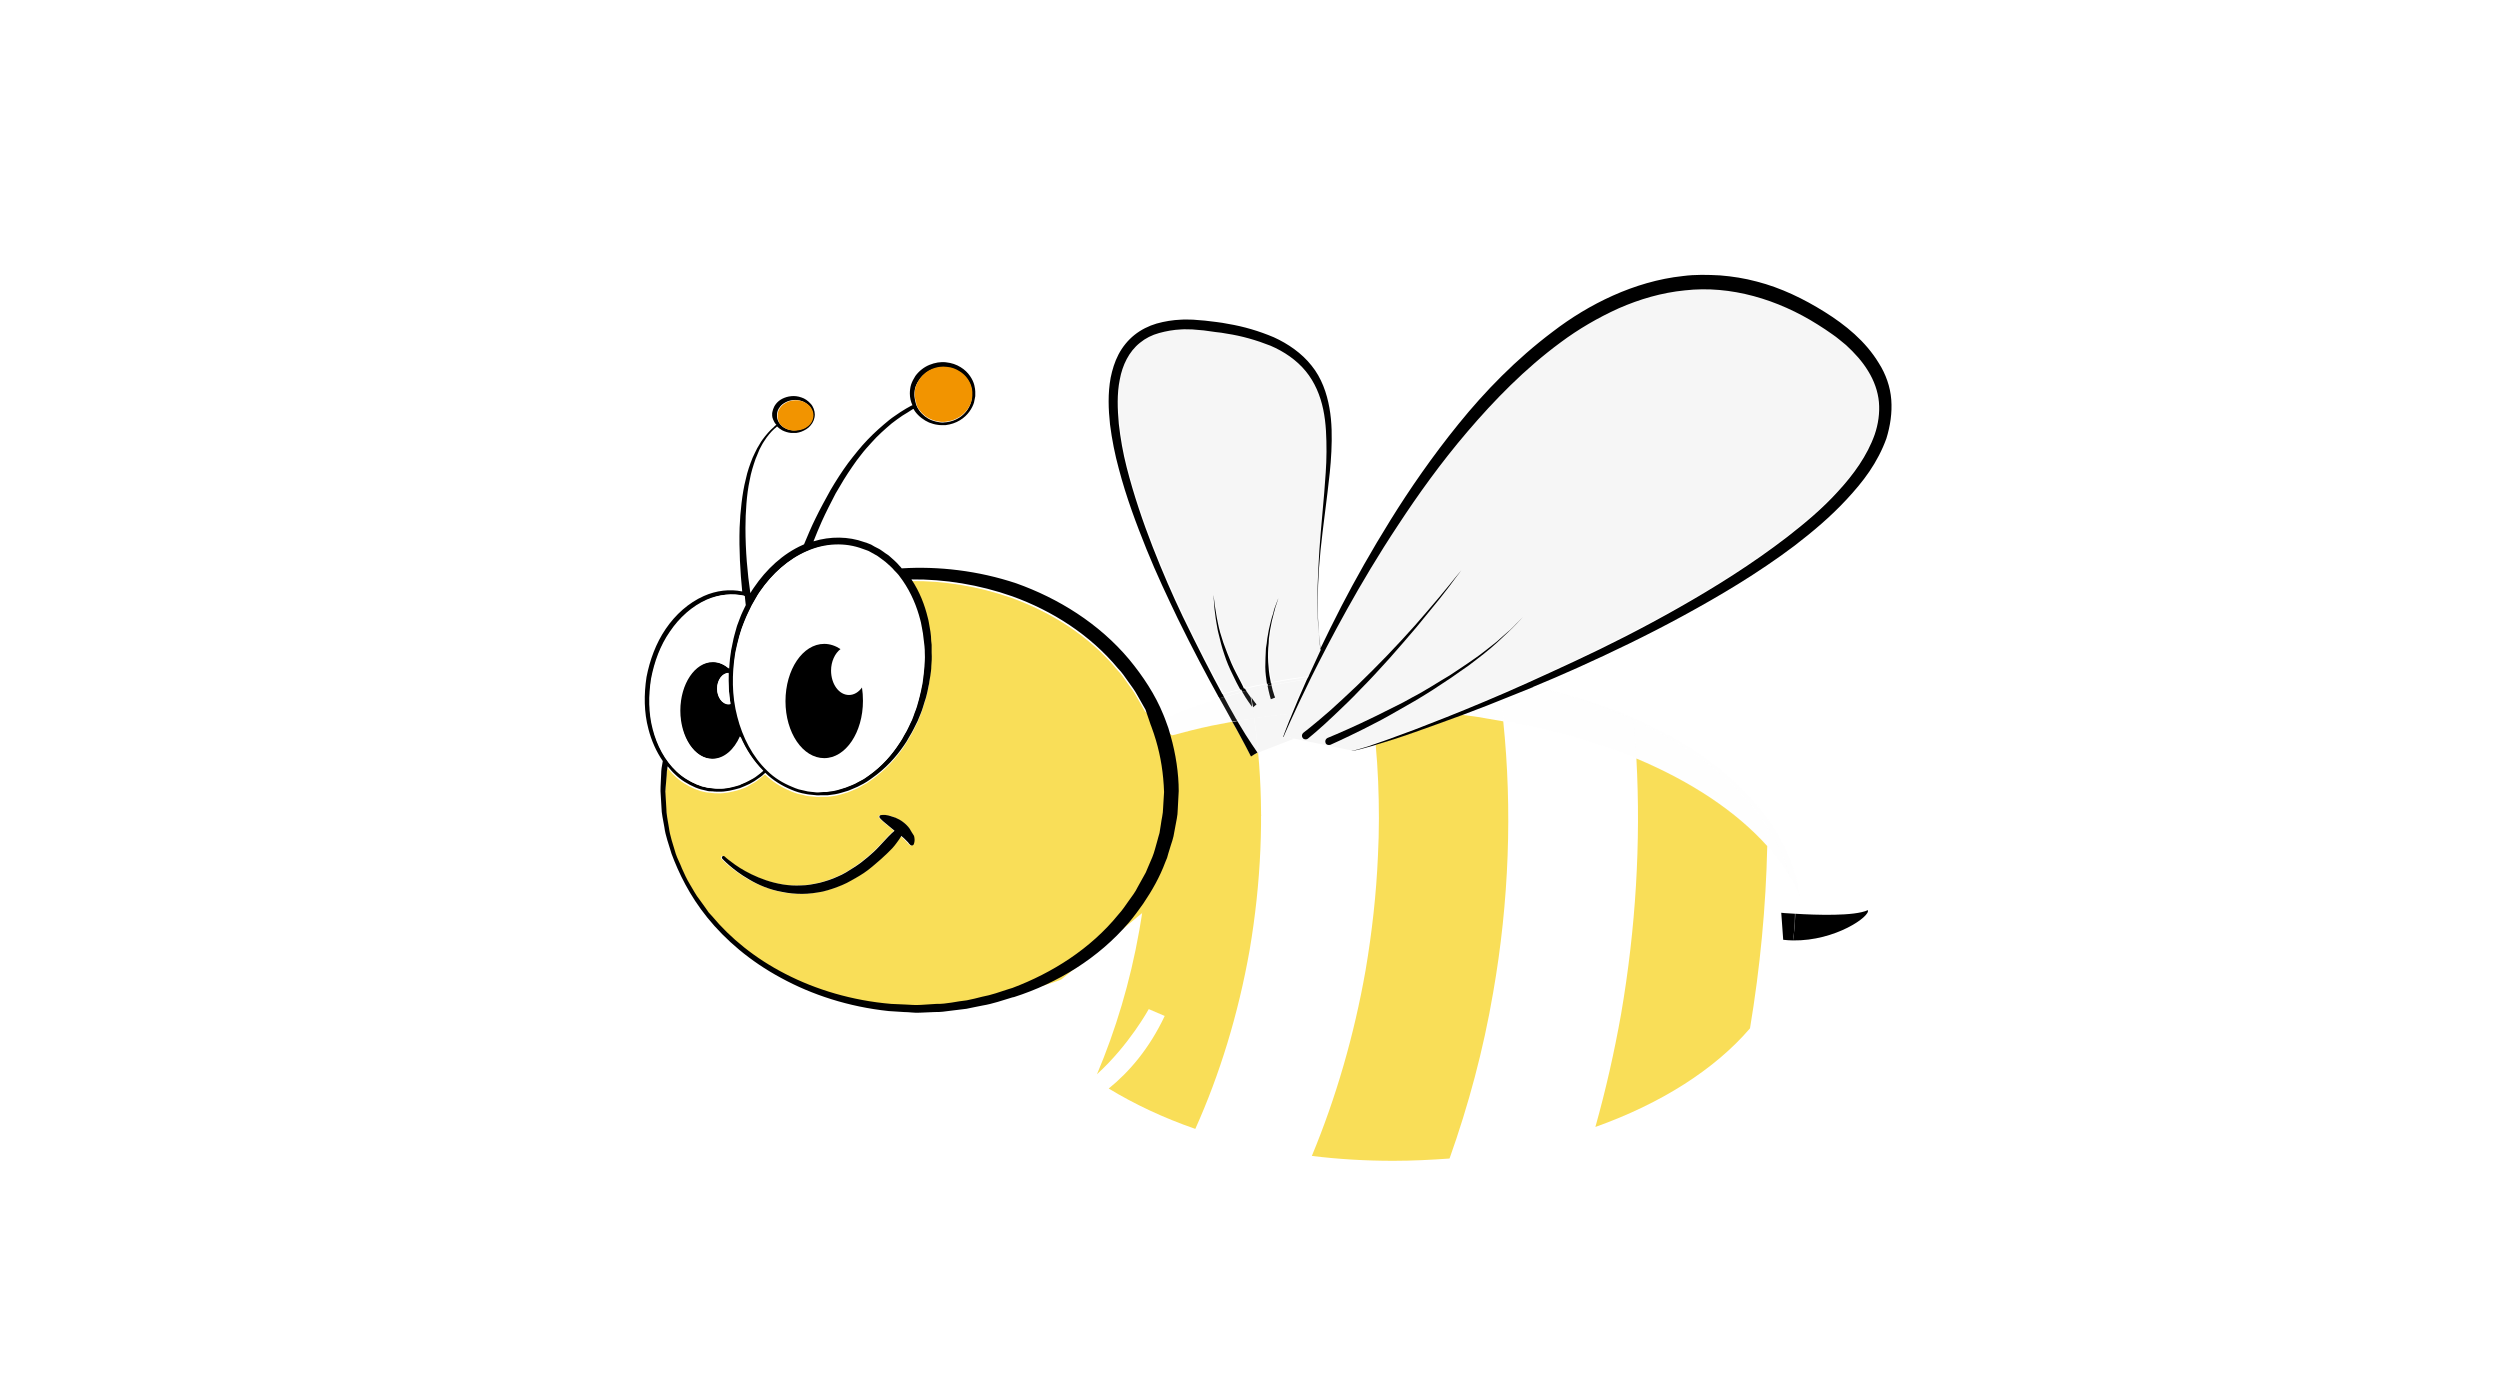 <svg xmlns="http://www.w3.org/2000/svg" viewBox="0 0 768 430"><style>.a{stop-color:#FFEE27;}.b{stop-color:#FFE612;}.c{stop-color:#FFD600;}.d{stop-color:#FECC00;}.e{stop-color:#FDC800;}.f{fill:#F6F6F6;}.g{stop-color:#3E3D40;}.h{stop-color:#000;}.i{fill:#F9DE58;}.j{fill:none;}.k{fill:#F6F6F6;opacity:0.1;}.l{fill:none;opacity:0.1;}.m{fill:#FFF;}.n{fill:#F29400;}</style><linearGradient gradientUnits="userSpaceOnUse" x1="182" y1="305.8" x2="206.3" y2="305.8" gradientTransform="matrix(1.41 0 0 1.344 42.725 -92.216)"><stop offset="0" class="a"/><stop offset="0.142" class="b"/><stop offset="0.458" class="c"/><stop offset="0.751" class="d"/><stop offset="1" class="e"/></linearGradient><path d="M308.7 317.5c0 0-7.5-3.7-8.8-1.3 -1.8 3.2 1.3 3.7 3 3.5 -1.5 0.6-1.6 2 0.2 2.2 2 0.2 3.8-0.5 5.6-1.2 4.4 0 8.5-1 11.9-2.5 -0.8-0.8-1.6-1.7-2.3-2.6C312 318.4 308.7 317.5 308.7 317.5z" fill="url(#SVGID_1_)"/><path d="M378.9 207.1c-0.9-2-1.8-4.1-2.6-6.3 -0.4-1.1-0.7-2.2-1-3.3 -0.4-1.1-0.6-2.2-0.8-3.2 -0.3-1-0.4-2.1-0.6-3.1 -0.2-1-0.3-1.9-0.4-2.8 -0.3-1.7-0.3-3.2-0.4-4.2 -0.1-1-0.1-1.6-0.1-1.6s0.1 0.6 0.2 1.6c0.1 1 0.2 2.4 0.6 4.1 0.1 0.9 0.3 1.8 0.5 2.7 0.2 1 0.4 2 0.7 3 0.3 1 0.6 2.1 1 3.2 0.4 1.1 0.7 2.2 1.2 3.2 0.8 2.1 1.8 4.2 2.7 6.1 0.9 1.8 1.9 3.4 2.7 4.8 0.4-0.1 0.8-0.2 1.3-0.3 0 0 0 0 0 0 1.8-0.4 3.7-0.8 5.6-1.2 0 0 0-0.1 0-0.1 -0.2-1.5-0.4-3.2-0.5-5.1 -0.1-1.9 0-3.8 0.2-5.8 0.1-1 0.2-2 0.4-2.9 0.2-1 0.3-1.9 0.5-2.8 0.4-1.8 0.8-3.5 1.3-4.9 0.4-1.4 0.9-2.6 1.1-3.4 0.3-0.8 0.5-1.3 0.5-1.3s-0.1 0.5-0.4 1.3c-0.3 0.8-0.7 2-1 3.4 -0.4 1.4-0.7 3.1-1.1 4.9 -0.1 0.9-0.2 1.8-0.4 2.8 -0.1 1-0.1 1.9-0.2 2.9 -0.1 2-0.1 3.9 0.1 5.7 0.1 1.8 0.4 3.5 0.7 4.9 0 0 0 0.1 0 0.1 3.7-0.7 7.4-1.3 11.2-1.8 0.1-0.3 0.2-0.5 0.4-0.8 1.1-2.4 2.3-5 3.6-7.8 -0.2-1.7-0.4-3.5-0.6-5.4 -0.5-5.8-0.5-12.5-0.1-19.7 0.3-7.2 1.1-15 1.8-23.2 0.3-4.1 0.7-8.3 0.7-12.6 0-4.3-0.1-8.7-1-13 -0.9-4.3-2.6-8.4-5.4-11.8 -2.8-3.4-6.6-6-10.8-7.8 -4.2-1.7-8.8-3-13.4-3.7 -1.1-0.2-2.3-0.4-3.5-0.5l-3.6-0.5c-1.1-0.1-2.3-0.2-3.5-0.3 -1.2 0-2.3-0.1-3.5 0 -2.3 0.1-4.6 0.5-6.7 1.1 -2.1 0.7-4.1 1.7-5.9 3 -3.5 2.7-5.4 6.9-6.2 11.3 -0.9 4.4-0.8 9.1-0.3 13.6 0.5 4.5 1.4 9 2.4 13.3 2.1 8.7 5 16.9 8 24.5 3 7.7 6.1 14.8 9.2 21.3 4.5 9.5 8.8 17.7 12.4 24.3 1.9-0.5 3.8-1 5.8-1.5C380.5 210.4 379.7 208.9 378.9 207.1z" class="f"/><path d="M379.7 206.7c-1-1.9-1.9-4-2.7-6.1 -0.4-1.1-0.8-2.2-1.2-3.2 -0.4-1.1-0.6-2.1-1-3.2 -0.3-1-0.5-2.1-0.7-3 -0.2-1-0.4-1.9-0.5-2.7 -0.3-1.7-0.5-3.1-0.6-4.1 -0.1-1-0.2-1.6-0.2-1.6s0 0.6 0.1 1.6c0.1 1 0.1 2.4 0.4 4.2 0.1 0.9 0.2 1.8 0.4 2.8 0.2 1 0.3 2 0.6 3.1 0.3 1 0.5 2.2 0.8 3.2 0.3 1.1 0.6 2.2 1 3.3 0.7 2.2 1.6 4.3 2.6 6.3 0.8 1.7 1.6 3.3 2.4 4.7 0.4-0.1 0.8-0.2 1.1-0.3C381.6 210.2 380.6 208.5 379.7 206.7z"/><path d="M390.4 209.7c-0.3-1.4-0.6-3.1-0.7-4.9 -0.2-1.8-0.2-3.8-0.1-5.7 0.1-1 0.2-1.9 0.2-2.9 0.1-1 0.3-1.9 0.4-2.8 0.3-1.8 0.7-3.5 1.1-4.9 0.3-1.4 0.7-2.6 1-3.4 0.3-0.8 0.4-1.3 0.4-1.3s-0.2 0.5-0.5 1.3c-0.3 0.8-0.8 1.9-1.1 3.4 -0.5 1.4-0.9 3.1-1.3 4.9 -0.2 0.9-0.3 1.9-0.5 2.8 -0.1 1-0.2 1.9-0.4 2.9 -0.1 2-0.2 4-0.2 5.8 0 1.9 0.3 3.6 0.5 5.1 0 0 0 0.1 0 0.1 0.4-0.1 0.8-0.1 1.1-0.2C390.4 209.8 390.4 209.8 390.4 209.7z"/><path d="M550.8 288.9c13.1 0.2 23.9-7.5 23-9.3 -4.1 1.9-15.9 1.5-22.3 1.1 0 0.2 0 0.4 0 0.6C551.4 283.9 551.2 286.4 550.8 288.9z"/><linearGradient gradientUnits="userSpaceOnUse" x1="355.8" y1="192.3" x2="355.8" y2="148.4" gradientTransform="matrix(1.41 0 0 -1.41 42.725 525.179)"><stop offset="0" class="g"/><stop offset="1" class="h"/></linearGradient><path d="M542.9 259.9c-0.4 18.6-2.2 37.4-5.3 56 7-8.2 11.7-17.4 13.2-27 -1 0-2-0.1-3-0.2l-0.6-8.2c0 0 1.7 0.1 4.2 0.3 0-3.9-0.6-7.7-1.6-11.4 -0.8-1.2-1.5-2.5-2.4-3.7C546.1 263.7 544.5 261.8 542.9 259.9z" fill="url(#SVGID_2_)"/><path d="M547.8 288.7c1 0.1 2 0.2 3 0.2 0.4-2.5 0.6-5 0.6-7.6 0-0.2 0-0.4 0-0.6 -2.5-0.1-4.2-0.3-4.2-0.3L547.8 288.7z"/><linearGradient gradientUnits="userSpaceOnUse" x1="359.2" y1="192.3" x2="359.2" y2="148.4" gradientTransform="matrix(1.41 0 0 -1.41 42.725 525.179)"><stop offset="0" class="g"/><stop offset="1" class="h"/></linearGradient><path d="M547.8 288.7c1 0.1 2 0.2 3 0.2 0.4-2.5 0.6-5 0.6-7.6 0-0.2 0-0.4 0-0.6 -2.5-0.1-4.2-0.3-4.2-0.3L547.8 288.7z" fill="url(#SVGID_3_)"/><path d="M502.7 233c1.4 25.8-0.2 52.3-4.7 78.5 -2.1 11.8-4.7 23.3-7.9 34.7 0 0 0 0 0 0 0 0 0 0 0 0 20.2-7.2 36.7-17.7 47.5-30.3 3.1-18.6 4.9-37.4 5.3-56C533.4 249.3 519.6 240.1 502.7 233z" class="i"/><linearGradient gradientUnits="userSpaceOnUse" x1="305.9" y1="224.3" x2="305.9" y2="120.2" gradientTransform="matrix(1.41 0 0 -1.41 42.725 525.179)"><stop offset="0" class="g"/><stop offset="1" class="h"/></linearGradient><path d="M502.7 233c-0.1-0.1-0.3-0.1-0.4-0.2 -12.1-5-25.7-8.9-40.4-11.4 2.7 27 1.8 55.3-3.1 83.3 -3.1 17.5-7.6 34.6-13.4 51 16.1-1.4 31.2-4.6 44.7-9.4 3.2-11.4 5.8-22.9 7.9-34.7C502.5 285.3 504.1 258.8 502.7 233z" fill="url(#SVGID_4_)"/><linearGradient gradientUnits="userSpaceOnUse" x1="321.8" y1="215.6" x2="321.8" y2="126.9" gradientTransform="matrix(1.41 0 0 -1.41 42.725 525.179)"><stop offset="0" class="a"/><stop offset="0.142" class="b"/><stop offset="0.458" class="c"/><stop offset="0.751" class="d"/><stop offset="1" class="e"/></linearGradient><path d="M497.9 311.6c4.6-26.2 6.1-52.7 4.7-78.5 0 0 0 0 0 0 1.4 25.8-0.2 52.3-4.7 78.5 -2.1 11.8-4.7 23.3-7.9 34.7 0 0 0 0 0 0C493.2 334.9 495.9 323.3 497.9 311.6z" fill="url(#SVGID_5_)"/><linearGradient gradientUnits="userSpaceOnUse" x1="321.8" y1="224.3" x2="321.8" y2="120.2" gradientTransform="matrix(1.41 0 0 -1.41 42.725 525.179)"><stop offset="0" class="g"/><stop offset="1" class="h"/></linearGradient><path d="M497.9 311.6c4.6-26.2 6.1-52.7 4.7-78.5 0 0 0 0 0 0 1.4 25.8-0.2 52.3-4.7 78.5 -2.1 11.8-4.7 23.3-7.9 34.7 0 0 0 0 0 0C493.2 334.9 495.9 323.3 497.9 311.6z" fill="url(#SVGID_6_)"/><path d="M449 219.6c-5.3 2-10.2 3.7-14.4 5.2 -4.8 1.7-8.8 2.9-12 3.9 0.7 7.5 1 15 1 22.7 0 3.8-0.1 7.7-0.3 11.6 -0.5 11.6-1.8 23.3-3.8 35.1 -3.5 19.9-9.1 39.2-16.5 57 8.1 1 16.4 1.5 25 1.5 5.9 0 11.7-0.3 17.3-0.7 5.8-16.3 10.4-33.4 13.4-51 4.9-28 5.9-56.3 3.1-83.3 -1.7-0.3-3.5-0.6-5.2-0.9C454.1 220.2 451.5 219.9 449 219.6z" class="i"/><linearGradient gradientUnits="userSpaceOnUse" x1="250" y1="226" x2="250" y2="120.7" gradientTransform="matrix(1.41 0 0 -1.41 42.725 525.179)"><stop offset="0" class="g"/><stop offset="1" class="h"/></linearGradient><path d="M422.6 228.6c-0.9 0.3-1.7 0.5-2.4 0.7 -1.7 0.5-3 0.8-3.9 1 -0.9 0.2-1.3 0.2-1.3 0.2 0 0 0 0 0 0 0 0 0 0 0 0l-17.4-3.7 -11.1 4.3c1.8 19.5 0.9 39.9-2.7 60.5 -3.5 19.9-9.2 38.4-16.7 55.1 0 0 0 0 0 0 0 0 0 0 0 0 11 3.8 23 6.6 35.8 8.2 7.4-17.9 13-37.1 16.5-57 2-11.7 3.3-23.4 3.8-35.1 0.2-3.9 0.3-7.7 0.3-11.6C423.6 243.6 423.3 236.1 422.6 228.6z" fill="url(#SVGID_7_)"/><path d="M385.7 211.6c1.2-0.3 2.5-0.6 3.7-0.8 0-0.2-0.1-0.5-0.1-0.7 -1.9 0.4-3.7 0.8-5.6 1.2 0.1 0.3 0.1 0.5 0.1 0.8C384.5 211.9 385.1 211.7 385.7 211.6z" class="f"/><linearGradient gradientUnits="userSpaceOnUse" x1="243.8" y1="226" x2="243.8" y2="120.7" gradientTransform="matrix(1.41 0 0 -1.41 42.725 525.179)"><stop offset="0" class="g"/><stop offset="1" class="h"/></linearGradient><path d="M385.7 211.6c1.2-0.3 2.5-0.6 3.7-0.8 0-0.2-0.1-0.5-0.1-0.7 -1.9 0.4-3.7 0.8-5.6 1.2 0.1 0.3 0.1 0.5 0.1 0.8C384.5 211.9 385.1 211.7 385.7 211.6z" fill="url(#SVGID_8_)"/><path d="M386.5 231.2l11.1-4.3 -3.4-0.7 0 0c0 0-0.1 0.1-0.1 0 0 0-0.1-0.1 0-0.1v0 0c0 0 0.7-1.7 1.9-5 0.2-0.6 0.5-1.2 0.8-1.9 -3.9 0.4-7.7 0.9-11.5 1.4C385.8 224.1 386.2 227.6 386.5 231.2z" class="f"/><linearGradient gradientUnits="userSpaceOnUse" x1="247.3" y1="226" x2="247.3" y2="120.7" gradientTransform="matrix(1.41 0 0 -1.41 42.725 525.179)"><stop offset="0" class="g"/><stop offset="1" class="h"/></linearGradient><path d="M386.5 231.2l11.1-4.3 -3.4-0.7 0 0c0 0-0.1 0.1-0.1 0 0 0-0.1-0.1 0-0.1v0 0c0 0 0.7-1.7 1.9-5 0.2-0.6 0.5-1.2 0.8-1.9 -3.9 0.4-7.7 0.9-11.5 1.4C385.8 224.1 386.2 227.6 386.5 231.2z" fill="url(#SVGID_9_)"/><path d="M390.6 210.5c3.5-0.7 7.1-1.3 10.7-1.9 0.1-0.2 0.2-0.4 0.3-0.6 -3.8 0.5-7.5 1.1-11.2 1.8C390.5 210.1 390.5 210.3 390.6 210.5z" class="f"/><linearGradient gradientUnits="userSpaceOnUse" x1="250.5" y1="226" x2="250.5" y2="120.7" gradientTransform="matrix(1.41 0 0 -1.41 42.725 525.179)"><stop offset="0" class="g"/><stop offset="1" class="h"/></linearGradient><path d="M390.6 210.5c3.5-0.7 7.1-1.3 10.7-1.9 0.1-0.2 0.2-0.4 0.3-0.6 -3.8 0.5-7.5 1.1-11.2 1.8C390.5 210.1 390.5 210.3 390.6 210.5z" fill="url(#SVGID_10_)"/><path d="M390.6 210.5c0-0.2-0.1-0.4-0.1-0.7 -0.4 0.1-0.8 0.1-1.1 0.2 0 0.2 0.1 0.5 0.1 0.7C389.8 210.7 390.2 210.6 390.6 210.5z"/><linearGradient gradientUnits="userSpaceOnUse" x1="246.2" y1="226" x2="246.2" y2="120.7" gradientTransform="matrix(1.41 0 0 -1.41 42.725 525.179)"><stop offset="0" class="g"/><stop offset="1" class="h"/></linearGradient><path d="M390.6 210.5c0-0.2-0.1-0.4-0.1-0.7 -0.4 0.1-0.8 0.1-1.1 0.2 0 0.2 0.1 0.5 0.1 0.7C389.8 210.7 390.2 210.6 390.6 210.5z" fill="url(#SVGID_11_)"/><path d="M422.6 228.6c0.7 7.5 1 15 1 22.7" class="j"/><linearGradient gradientUnits="userSpaceOnUse" x1="229.2" y1="222.6" x2="229.2" y2="126.5" gradientTransform="matrix(1.41 0 0 -1.41 42.725 525.179)"><stop offset="0" class="a"/><stop offset="0.142" class="b"/><stop offset="0.458" class="c"/><stop offset="0.751" class="d"/><stop offset="1" class="e"/></linearGradient><path d="M374.6 214.5c-0.1-0.3-0.3-0.5-0.4-0.8 -5.8 1.7-11.4 3.7-16.6 5.9 0.1 0.3 0.3 0.7 0.4 1C363.2 218.4 368.8 216.3 374.6 214.5z" fill="url(#SVGID_12_)"/><path d="M386.5 231.2l-1.1 0.4 -1.1 0.7c0 0-0.6-1.1-1.6-3.1 -1-1.8-2.3-4.3-4.1-7.5 -2.1 0.4-4.2 0.8-6.3 1.2 -4.3 0.9-8.5 2-12.6 3.1 1.6 5.6 2.5 11.6 2.5 17l-0.3 5.7c0 1.9-0.5 3.7-0.8 5.5l-0.5 2.7c-0.2 0.9-0.5 1.8-0.8 2.7l-0.8 2.6c-0.3 0.9-0.5 1.8-0.9 2.6 -1.7 4.6-4.1 8.8-6.8 12.8 -0.4 2.7-0.8 5.4-1.3 8.2 -2.8 15.9-7.3 30.7-13 44.2 9.9-9 15.9-20 15.9-20l4.9 2.1c-4.7 10-10.9 17.2-17.2 22.3 7.9 4.8 16.8 9 26.6 12.4 7.5-16.7 13.2-35.2 16.7-55C387.4 271.1 388.3 250.6 386.5 231.2z" class="i"/><path d="M381.7 212.5c0 0-0.1-0.1-0.1-0.1 -0.1-0.2-0.2-0.4-0.3-0.6 -1.9 0.5-3.9 1-5.8 1.5 0.1 0.3 0.3 0.5 0.4 0.8C377.9 213.6 379.8 213 381.7 212.5z" class="f"/><linearGradient gradientUnits="userSpaceOnUse" x1="238.2" y1="222.6" x2="238.2" y2="126.5" gradientTransform="matrix(1.41 0 0 -1.41 42.725 525.179)"><stop offset="0" class="a"/><stop offset="0.142" class="b"/><stop offset="0.458" class="c"/><stop offset="0.751" class="d"/><stop offset="1" class="e"/></linearGradient><path d="M381.7 212.5c0 0-0.1-0.1-0.1-0.1 -0.1-0.2-0.2-0.4-0.3-0.6 -1.9 0.5-3.9 1-5.8 1.5 0.1 0.3 0.3 0.5 0.4 0.8C377.9 213.6 379.8 213 381.7 212.5z" fill="url(#SVGID_13_)"/><path d="M380.1 221.5c3.7 6.3 6.2 9.6 6.2 9.6l-0.9 0.5 1.1-0.4c-0.3-3.6-0.7-7.1-1.2-10.6C383.5 220.9 381.8 221.2 380.1 221.5z" class="f"/><linearGradient gradientUnits="userSpaceOnUse" x1="241.5" y1="222.6" x2="241.5" y2="126.5" gradientTransform="matrix(1.41 0 0 -1.41 42.725 525.179)"><stop offset="0" class="a"/><stop offset="0.142" class="b"/><stop offset="0.458" class="c"/><stop offset="0.751" class="d"/><stop offset="1" class="e"/></linearGradient><path d="M380.1 221.5c3.7 6.3 6.2 9.6 6.2 9.6l-0.9 0.5 1.1-0.4c-0.3-3.6-0.7-7.1-1.2-10.6C383.5 220.9 381.8 221.2 380.1 221.5z" fill="url(#SVGID_14_)"/><path d="M382.9 212.2c0.3-0.1 0.6-0.2 0.9-0.2 0-0.3-0.1-0.5-0.1-0.8 0 0 0 0 0 0 0 0 0 0 0 0 -0.4 0.1-0.8 0.2-1.3 0.3 0.1 0.1 0.1 0.2 0.2 0.3C382.7 212 382.8 212.1 382.9 212.2z" class="f"/><linearGradient gradientUnits="userSpaceOnUse" x1="241.4" y1="222.6" x2="241.4" y2="126.5" gradientTransform="matrix(1.41 0 0 -1.41 42.725 525.179)"><stop offset="0" class="a"/><stop offset="0.142" class="b"/><stop offset="0.458" class="c"/><stop offset="0.751" class="d"/><stop offset="1" class="e"/></linearGradient><path d="M382.9 212.2c0.3-0.1 0.6-0.2 0.9-0.2 0-0.3-0.1-0.5-0.1-0.8 0 0 0 0 0 0 0 0 0 0 0 0 -0.4 0.1-0.8 0.2-1.3 0.3 0.1 0.1 0.1 0.2 0.2 0.3C382.7 212 382.8 212.1 382.9 212.2z" fill="url(#SVGID_15_)"/><path d="M376 214.1c-0.1-0.3-0.3-0.5-0.4-0.8 -0.5 0.1-0.9 0.3-1.4 0.4 0.1 0.3 0.3 0.5 0.4 0.8C375.1 214.4 375.5 214.3 376 214.1z"/><linearGradient gradientUnits="userSpaceOnUse" x1="235.6" y1="222.6" x2="235.6" y2="126.5" gradientTransform="matrix(1.41 0 0 -1.41 42.725 525.179)"><stop offset="0" class="a"/><stop offset="0.142" class="b"/><stop offset="0.458" class="c"/><stop offset="0.751" class="d"/><stop offset="1" class="e"/></linearGradient><path d="M376 214.1c-0.1-0.3-0.3-0.5-0.4-0.8 -0.5 0.1-0.9 0.3-1.4 0.4 0.1 0.3 0.3 0.5 0.4 0.8C375.1 214.4 375.5 214.3 376 214.1z" fill="url(#SVGID_16_)"/><path d="M380.1 221.5c-0.5 0.1-1 0.2-1.5 0.3 1.8 3.1 3.1 5.7 4.1 7.5 1 2 1.6 3.1 1.6 3.1l1.1-0.7 0.9-0.5C386.3 231.1 383.8 227.8 380.1 221.5z"/><linearGradient gradientUnits="userSpaceOnUse" x1="240.9" y1="222.6" x2="240.9" y2="126.5" gradientTransform="matrix(1.41 0 0 -1.41 42.725 525.179)"><stop offset="0" class="a"/><stop offset="0.142" class="b"/><stop offset="0.458" class="c"/><stop offset="0.751" class="d"/><stop offset="1" class="e"/></linearGradient><path d="M380.1 221.5c-0.5 0.1-1 0.2-1.5 0.3 1.8 3.1 3.1 5.7 4.1 7.5 1 2 1.6 3.1 1.6 3.1l1.1-0.7 0.9-0.5C386.3 231.1 383.8 227.8 380.1 221.5z" fill="url(#SVGID_17_)"/><path d="M382.6 211.8c-0.1-0.1-0.1-0.2-0.2-0.3 -0.4 0.1-0.8 0.2-1.1 0.3 0.1 0.2 0.2 0.4 0.3 0.6 0 0 0.1 0.1 0.1 0.1 0.4-0.1 0.8-0.2 1.2-0.3C382.8 212.1 382.7 212 382.6 211.8z"/><linearGradient gradientUnits="userSpaceOnUse" x1="240.6" y1="222.6" x2="240.6" y2="126.5" gradientTransform="matrix(1.41 0 0 -1.41 42.725 525.179)"><stop offset="0" class="a"/><stop offset="0.142" class="b"/><stop offset="0.458" class="c"/><stop offset="0.751" class="d"/><stop offset="1" class="e"/></linearGradient><path d="M382.6 211.8c-0.1-0.1-0.1-0.2-0.2-0.3 -0.4 0.1-0.8 0.2-1.1 0.3 0.1 0.2 0.2 0.4 0.3 0.6 0 0 0.1 0.1 0.1 0.1 0.4-0.1 0.8-0.2 1.2-0.3C382.8 212.1 382.7 212 382.6 211.8z" fill="url(#SVGID_18_)"/><linearGradient gradientUnits="userSpaceOnUse" x1="237.2" y1="226" x2="237.2" y2="120.7" gradientTransform="matrix(1.41 0 0 -1.41 42.725 525.179)"><stop offset="0" class="g"/><stop offset="1" class="h"/></linearGradient><path d="M383.9 291.7c3.6-20.6 4.4-41 2.7-60.5l0 0c1.8 19.5 0.9 40-2.7 60.5 -3.5 19.8-9.2 38.4-16.7 55 0 0 0 0 0 0C374.7 330 380.4 311.5 383.9 291.7z" fill="url(#SVGID_19_)"/><linearGradient gradientUnits="userSpaceOnUse" x1="237.2" y1="222.6" x2="237.2" y2="126.5" gradientTransform="matrix(1.41 0 0 -1.41 42.725 525.179)"><stop offset="0" class="a"/><stop offset="0.142" class="b"/><stop offset="0.458" class="c"/><stop offset="0.751" class="d"/><stop offset="1" class="e"/></linearGradient><path d="M383.9 291.7c3.6-20.6 4.4-41 2.7-60.5l0 0c1.8 19.5 0.9 40-2.7 60.5 -3.5 19.8-9.2 38.4-16.7 55 0 0 0 0 0 0C374.7 330 380.4 311.5 383.9 291.7z" fill="url(#SVGID_20_)"/><path d="M383.8 212c0 0 0 0 0 0 0-0.3-0.1-0.5-0.1-0.8 0 0 0 0 0 0C383.8 211.5 383.8 211.8 383.8 212z" class="f"/><linearGradient gradientUnits="userSpaceOnUse" x1="241.8" y1="226" x2="241.8" y2="120.7" gradientTransform="matrix(1.41 0 0 -1.41 42.725 525.179)"><stop offset="0" class="g"/><stop offset="1" class="h"/></linearGradient><path d="M383.8 212c0 0 0 0 0 0 0-0.3-0.1-0.5-0.1-0.8 0 0 0 0 0 0C383.8 211.5 383.8 211.8 383.8 212z" fill="url(#SVGID_21_)"/><linearGradient gradientUnits="userSpaceOnUse" x1="241.8" y1="222.6" x2="241.8" y2="126.5" gradientTransform="matrix(1.41 0 0 -1.41 42.725 525.179)"><stop offset="0" class="a"/><stop offset="0.142" class="b"/><stop offset="0.458" class="c"/><stop offset="0.751" class="d"/><stop offset="1" class="e"/></linearGradient><path d="M383.8 212c0 0 0 0 0 0 0-0.3-0.1-0.5-0.1-0.8 0 0 0 0 0 0C383.8 211.5 383.8 211.8 383.8 212z" fill="url(#SVGID_22_)"/><path d="M385.3 220.6c0.5 3.5 0.9 7 1.2 10.6l0 0c-0.3-3.6-0.7-7.1-1.2-10.6C385.3 220.6 385.3 220.6 385.3 220.6z" class="f"/><linearGradient gradientUnits="userSpaceOnUse" x1="243.3" y1="226" x2="243.3" y2="120.7" gradientTransform="matrix(1.41 0 0 -1.41 42.725 525.179)"><stop offset="0" class="g"/><stop offset="1" class="h"/></linearGradient><path d="M385.3 220.6c0.5 3.5 0.9 7 1.2 10.6l0 0c-0.3-3.6-0.7-7.1-1.2-10.6C385.3 220.6 385.3 220.6 385.3 220.6z" fill="url(#SVGID_23_)"/><linearGradient gradientUnits="userSpaceOnUse" x1="243.3" y1="222.6" x2="243.3" y2="126.5" gradientTransform="matrix(1.41 0 0 -1.41 42.725 525.179)"><stop offset="0" class="a"/><stop offset="0.142" class="b"/><stop offset="0.458" class="c"/><stop offset="0.751" class="d"/><stop offset="1" class="e"/></linearGradient><path d="M385.3 220.6c0.5 3.5 0.9 7 1.2 10.6l0 0c-0.3-3.6-0.7-7.1-1.2-10.6C385.3 220.6 385.3 220.6 385.3 220.6z" fill="url(#SVGID_24_)"/><linearGradient gradientUnits="userSpaceOnUse" x1="204.7" y1="214.4" x2="204.7" y2="137.2" gradientTransform="matrix(1.41 0 0 -1.41 42.725 525.179)"><stop offset="0" class="g"/><stop offset="1" class="h"/></linearGradient><path d="M350 285.7L350 285.7c0.5-2.7 0.9-5.5 1.3-8.2 -1.4 2-2.9 4-4.4 5.8 -9.4 11-21.9 18.6-34.7 23 -0.2 0-0.3 0.1-0.5 0.1 1.9 3.2 4.1 6.3 6.6 9.2 3.5-1.4 7.9-3.9 13.2-8.2l2.2 1.8c0 0-5 5.6-13.2 9 4.3 4.6 9.3 8.9 15 12.8 0.5-0.4 0.9-0.8 1.4-1.2C342.7 316.5 347.2 301.6 350 285.7z" fill="url(#SVGID_25_)"/><linearGradient gradientUnits="userSpaceOnUse" x1="182" y1="301.5" x2="206.3" y2="301.5" gradientTransform="matrix(1.41 0 0 1.344 42.725 -92.216)"><stop offset="0" class="a"/><stop offset="0.142" class="b"/><stop offset="0.458" class="c"/><stop offset="0.751" class="d"/><stop offset="1" class="e"/></linearGradient><path d="M333.7 309.4l-2.2-1.8c-5.3 4.3-9.7 6.8-13.2 8.2 0.7 0.9 1.5 1.7 2.3 2.6C328.7 315 333.7 309.4 333.7 309.4z" fill="url(#SVGID_26_)"/><linearGradient gradientUnits="userSpaceOnUse" x1="200.8" y1="214.4" x2="200.8" y2="137.2" gradientTransform="matrix(1.41 0 0 -1.41 42.725 525.179)"><stop offset="0" class="g"/><stop offset="1" class="h"/></linearGradient><path d="M333.7 309.4l-2.2-1.8c-5.3 4.3-9.7 6.8-13.2 8.2 0.7 0.9 1.5 1.7 2.3 2.6C328.7 315 333.7 309.4 333.7 309.4z" fill="url(#SVGID_27_)"/><linearGradient gradientUnits="userSpaceOnUse" x1="213.7" y1="222.6" x2="213.7" y2="126.5" gradientTransform="matrix(1.41 0 0 -1.41 42.725 525.179)"><stop offset="0" class="a"/><stop offset="0.142" class="b"/><stop offset="0.458" class="c"/><stop offset="0.751" class="d"/><stop offset="1" class="e"/></linearGradient><path d="M350 285.7L350 285.7c-2.8 15.9-7.3 30.8-13 44.2 0 0 0 0 0 0 5.8-13.4 10.3-28.3 13-44.2 0.5-2.7 0.9-5.5 1.3-8.2 0 0 0 0 0 0C350.9 280.3 350.5 283 350 285.7z" fill="url(#SVGID_28_)"/><linearGradient gradientUnits="userSpaceOnUse" x1="213.7" y1="214.4" x2="213.7" y2="137.2" gradientTransform="matrix(1.41 0 0 -1.41 42.725 525.179)"><stop offset="0" class="g"/><stop offset="1" class="h"/></linearGradient><path d="M350 285.7L350 285.7c-2.8 15.9-7.3 30.8-13 44.2 0 0 0 0 0 0 5.8-13.4 10.3-28.3 13-44.2 0.5-2.7 0.9-5.5 1.3-8.2 0 0 0 0 0 0C350.9 280.3 350.5 283 350 285.7z" fill="url(#SVGID_29_)"/><path d="M461.1 214.9c0.3 2.2 0.5 4.4 0.7 6.6 0 0 0 0 0 0 -0.2-2.2-0.5-4.4-0.7-6.6C461.1 214.9 461.1 214.9 461.1 214.9z" class="k"/><path d="M501.8 221.1h0v0c18.3 8.3 32.7 19.7 41.1 32.8 0 2-0.1 4-0.1 5.9 0 0 0 0 0 0 0-2 0.1-4 0.1-5.9 3.2 4.9 5.5 10.1 6.9 15.4 1.2 1.9 2.2 3.9 3.1 5.9h0c-1-7.3-3.8-14.4-8.1-21 -8.5-13.2-22.8-24.5-41.1-32.8 -9.9-4.5-20.9-8.1-32.8-10.6 0 0-0.1 0-0.1 0.1C482 213.4 492.5 216.9 501.8 221.1z" class="k"/><linearGradient gradientUnits="userSpaceOnUse" x1="357.1" y1="192.3" x2="357.1" y2="148.4" gradientTransform="matrix(1.41 0 0 -1.41 42.725 525.179)"><stop offset="0" class="g"/><stop offset="1" class="h"/></linearGradient><path d="M542.9 259.9c1.7 1.9 3.2 3.8 4.6 5.8 0.9 1.2 1.7 2.5 2.4 3.7 -1.4-5.3-3.8-10.5-6.9-15.4C542.9 256 542.9 257.9 542.9 259.9z" fill="url(#SVGID_30_)"/><path d="M542.9 259.9c1.7 1.9 3.2 3.8 4.6 5.8 0.9 1.2 1.7 2.5 2.4 3.7 -1.4-5.3-3.8-10.5-6.9-15.4C542.9 256 542.9 257.9 542.9 259.9z" class="k"/><linearGradient gradientUnits="userSpaceOnUse" x1="340.1" y1="215.6" x2="340.1" y2="126.9" gradientTransform="matrix(1.41 0 0 -1.41 42.725 525.179)"><stop offset="0" class="a"/><stop offset="0.142" class="b"/><stop offset="0.458" class="c"/><stop offset="0.751" class="d"/><stop offset="1" class="e"/></linearGradient><path d="M501.8 221.2c0.4 3.9 0.6 7.9 0.8 11.9 16.9 7.1 30.7 16.3 40.2 26.9 0-2 0.1-4 0.1-5.9C534.5 240.8 520.1 229.5 501.8 221.2z" fill="url(#SVGID_31_)"/><path d="M501.8 221.2c0.4 3.9 0.6 7.9 0.8 11.9 16.9 7.1 30.7 16.3 40.2 26.9 0-2 0.1-4 0.1-5.9C534.5 240.8 520.1 229.5 501.8 221.2z" class="k"/><linearGradient gradientUnits="userSpaceOnUse" x1="311.4" y1="224.3" x2="311.4" y2="120.2" gradientTransform="matrix(1.41 0 0 -1.41 42.725 525.179)"><stop offset="0" class="g"/><stop offset="1" class="h"/></linearGradient><path d="M502.7 233c-0.2-4-0.5-7.9-0.8-11.9 -9.4-4.3-19.8-7.7-31-10.2 -3.4 1.4-6.6 2.7-9.7 3.9 0.3 2.2 0.5 4.4 0.7 6.6 14.7 2.6 28.3 6.4 40.4 11.4C502.4 232.9 502.5 233 502.7 233z" fill="url(#SVGID_32_)"/><path d="M502.7 233c-0.2-4-0.5-7.9-0.8-11.9 -9.4-4.3-19.8-7.7-31-10.2 -3.4 1.4-6.6 2.7-9.7 3.9 0.3 2.2 0.5 4.4 0.7 6.6 14.7 2.6 28.3 6.4 40.4 11.4C502.4 232.9 502.5 233 502.7 233z" class="k"/><linearGradient gradientUnits="userSpaceOnUse" x1="325.5" y1="224.3" x2="325.5" y2="216.5" gradientTransform="matrix(1.41 0 0 -1.41 42.725 525.179)"><stop offset="0" class="g"/><stop offset="1" class="h"/></linearGradient><polygon points="501.8 221.1 501.8 221.1 501.8 221.2 " fill="url(#SVGID_33_)"/><polygon points="501.8 221.1 501.8 221.1 501.8 221.2 " class="k"/><linearGradient gradientUnits="userSpaceOnUse" x1="325.8" y1="215.6" x2="325.8" y2="126.9" gradientTransform="matrix(1.41 0 0 -1.41 42.725 525.179)"><stop offset="0" class="a"/><stop offset="0.142" class="b"/><stop offset="0.458" class="c"/><stop offset="0.751" class="d"/><stop offset="1" class="e"/></linearGradient><path d="M502.7 233c-0.2-4-0.5-7.9-0.8-11.9 0 0 0 0 0 0 0.4 3.9 0.6 7.9 0.8 11.9C502.7 233 502.7 233 502.7 233z" fill="url(#SVGID_34_)"/><linearGradient gradientUnits="userSpaceOnUse" x1="325.8" y1="224.3" x2="325.8" y2="120.2" gradientTransform="matrix(1.41 0 0 -1.41 42.725 525.179)"><stop offset="0" class="g"/><stop offset="1" class="h"/></linearGradient><path d="M502.7 233c-0.2-4-0.5-7.9-0.8-11.9 0 0 0 0 0 0 0.4 3.9 0.6 7.9 0.8 11.9C502.7 233 502.7 233 502.7 233z" fill="url(#SVGID_35_)"/><path d="M502.7 233c-0.2-4-0.5-7.9-0.8-11.9 0 0 0 0 0 0 0.4 3.9 0.6 7.9 0.8 11.9C502.7 233 502.7 233 502.7 233z" class="k"/><linearGradient gradientUnits="userSpaceOnUse" x1="292.6" y1="226.1" x2="292.6" y2="119.6" gradientTransform="matrix(1.41 0 0 -1.41 42.725 525.179)"><stop offset="0" class="a"/><stop offset="0.142" class="b"/><stop offset="0.458" class="c"/><stop offset="0.751" class="d"/><stop offset="1" class="e"/></linearGradient><path d="M456.6 216.6c-2.7 1-5.2 2-7.6 2.9 2.6 0.3 5.1 0.6 7.6 1 1.8 0.3 3.5 0.6 5.2 0.9 -0.2-2.2-0.5-4.4-0.7-6.6C459.6 215.5 458.1 216.1 456.6 216.6z" fill="url(#SVGID_36_)"/><path d="M456.6 216.6c-2.7 1-5.2 2-7.6 2.9 2.6 0.3 5.1 0.6 7.6 1 1.8 0.3 3.5 0.6 5.2 0.9 -0.2-2.2-0.5-4.4-0.7-6.6C459.6 215.5 458.1 216.1 456.6 216.6z" class="k"/><path d="M391.3 213.1c0.1 0.4 0.2 0.7 0.3 0.9 0.1 0.2 0.1 0.3 0.1 0.3l-1.3 0.5c0 0-0.6-1.6-1.1-4.1 -1.2 0.3-2.5 0.5-3.7 0.8 -0.6 0.1-1.2 0.3-1.8 0.4 0.1 0.7 0.3 1.5 0.4 2.3 1 1.4 1.6 2.2 1.6 2.2l-1.1 0.9c0 0 0-0.1-0.1-0.1 0.2 1.2 0.4 2.3 0.5 3.5 3.8-0.6 7.6-1.1 11.5-1.4 1.1-2.8 2.6-6.3 4.5-10.5 -3.6 0.5-7.2 1.1-10.7 1.9C390.8 211.6 391.1 212.5 391.3 213.1z" class="f"/><linearGradient gradientUnits="userSpaceOnUse" x1="248" y1="226" x2="248" y2="120.7" gradientTransform="matrix(1.41 0 0 -1.41 42.725 525.179)"><stop offset="0" class="g"/><stop offset="1" class="h"/></linearGradient><path d="M391.3 213.1c0.1 0.4 0.2 0.7 0.3 0.9 0.1 0.2 0.1 0.3 0.1 0.3l-1.3 0.5c0 0-0.6-1.6-1.1-4.1 -1.2 0.3-2.5 0.5-3.7 0.8 -0.6 0.1-1.2 0.3-1.8 0.4 0.1 0.7 0.3 1.5 0.4 2.3 1 1.4 1.6 2.2 1.6 2.2l-1.1 0.9c0 0 0-0.1-0.1-0.1 0.2 1.2 0.4 2.3 0.5 3.5 3.8-0.6 7.6-1.1 11.5-1.4 1.1-2.8 2.6-6.3 4.5-10.5 -3.6 0.5-7.2 1.1-10.7 1.9C390.8 211.6 391.1 212.5 391.3 213.1z" fill="url(#SVGID_37_)"/><path d="M391.3 213.1c0.1 0.4 0.2 0.7 0.3 0.9 0.1 0.2 0.1 0.3 0.1 0.3l-1.3 0.5c0 0-0.6-1.6-1.1-4.1 -1.2 0.3-2.5 0.5-3.7 0.8 -0.6 0.1-1.2 0.3-1.8 0.4 0.1 0.7 0.3 1.5 0.4 2.3 1 1.4 1.6 2.2 1.6 2.2l-1.1 0.9c0 0 0-0.1-0.1-0.1 0.2 1.2 0.4 2.3 0.5 3.5 3.8-0.6 7.6-1.1 11.5-1.4 1.1-2.8 2.6-6.3 4.5-10.5 -3.6 0.5-7.2 1.1-10.7 1.9C390.8 211.6 391.1 212.5 391.3 213.1z" class="k"/><path d="M384.9 217.3l1.1-0.9c0 0-0.7-0.8-1.6-2.2 0.2 1 0.3 1.9 0.5 2.9C384.8 217.2 384.9 217.3 384.9 217.3z"/><linearGradient gradientUnits="userSpaceOnUse" x1="242.7" y1="226" x2="242.7" y2="120.7" gradientTransform="matrix(1.41 0 0 -1.41 42.725 525.179)"><stop offset="0" class="g"/><stop offset="1" class="h"/></linearGradient><path d="M384.9 217.3l1.1-0.9c0 0-0.7-0.8-1.6-2.2 0.2 1 0.3 1.9 0.5 2.9C384.8 217.2 384.9 217.3 384.9 217.3z" fill="url(#SVGID_38_)"/><path d="M384.9 217.3l1.1-0.9c0 0-0.7-0.8-1.6-2.2 0.2 1 0.3 1.9 0.5 2.9C384.8 217.2 384.9 217.3 384.9 217.3z" class="k"/><path d="M390.4 214.8l1.3-0.5c0 0 0-0.1-0.1-0.3 -0.1-0.2-0.2-0.5-0.3-0.9 -0.2-0.6-0.5-1.5-0.7-2.6 -0.4 0.1-0.8 0.2-1.2 0.2C389.9 213.2 390.4 214.8 390.4 214.8z"/><linearGradient gradientUnits="userSpaceOnUse" x1="246.6" y1="226" x2="246.6" y2="120.7" gradientTransform="matrix(1.41 0 0 -1.41 42.725 525.179)"><stop offset="0" class="g"/><stop offset="1" class="h"/></linearGradient><path d="M390.4 214.8l1.3-0.5c0 0 0-0.1-0.1-0.3 -0.1-0.2-0.2-0.5-0.3-0.9 -0.2-0.6-0.5-1.5-0.7-2.6 -0.4 0.1-0.8 0.2-1.2 0.2C389.9 213.2 390.4 214.8 390.4 214.8z" fill="url(#SVGID_39_)"/><path d="M390.4 214.8l1.3-0.5c0 0 0-0.1-0.1-0.3 -0.1-0.2-0.2-0.5-0.3-0.9 -0.2-0.6-0.5-1.5-0.7-2.6 -0.4 0.1-0.8 0.2-1.2 0.2C389.9 213.2 390.4 214.8 390.4 214.8z" class="k"/><linearGradient gradientUnits="userSpaceOnUse" x1="230.8" y1="222.6" x2="230.8" y2="126.5" gradientTransform="matrix(1.41 0 0 -1.41 42.725 525.179)"><stop offset="0" class="a"/><stop offset="0.142" class="b"/><stop offset="0.458" class="c"/><stop offset="0.751" class="d"/><stop offset="1" class="e"/></linearGradient><path d="M374.6 214.5c-5.8 1.8-11.4 3.8-16.7 6.2 0.1 0.3 0.2 0.5 0.3 0.8 0.6 1.5 1 3 1.5 4.6 4.1-1.2 8.3-2.2 12.6-3.1 2.1-0.4 4.2-0.8 6.3-1.2 -0.2-0.4-0.4-0.7-0.6-1.1C377 218.8 375.8 216.8 374.6 214.5z" fill="url(#SVGID_40_)"/><path d="M374.6 214.5c-5.8 1.8-11.4 3.8-16.7 6.2 0.1 0.3 0.2 0.5 0.3 0.8 0.6 1.5 1 3 1.5 4.6 4.1-1.2 8.3-2.2 12.6-3.1 2.1-0.4 4.2-0.8 6.3-1.2 -0.2-0.4-0.4-0.7-0.6-1.1C377 218.8 375.8 216.8 374.6 214.5z" class="k"/><path d="M380.1 221.5c1.7-0.3 3.5-0.6 5.2-0.8 -0.2-1.2-0.4-2.3-0.5-3.5 -0.4-0.5-1.6-2.1-3-4.6 -1.9 0.5-3.9 1-5.7 1.6 1.2 2.1 2.2 4 3.2 5.8C379.5 220.5 379.8 221 380.1 221.5z" class="f"/><linearGradient gradientUnits="userSpaceOnUse" x1="239.6" y1="222.6" x2="239.6" y2="126.5" gradientTransform="matrix(1.41 0 0 -1.41 42.725 525.179)"><stop offset="0" class="a"/><stop offset="0.142" class="b"/><stop offset="0.458" class="c"/><stop offset="0.751" class="d"/><stop offset="1" class="e"/></linearGradient><path d="M380.1 221.5c1.7-0.3 3.5-0.6 5.2-0.8 -0.2-1.2-0.4-2.3-0.5-3.5 -0.4-0.5-1.6-2.1-3-4.6 -1.9 0.5-3.9 1-5.7 1.6 1.2 2.1 2.2 4 3.2 5.8C379.5 220.5 379.8 221 380.1 221.5z" fill="url(#SVGID_41_)"/><path d="M380.1 221.5c1.7-0.3 3.5-0.6 5.2-0.8 -0.2-1.2-0.4-2.3-0.5-3.5 -0.4-0.5-1.6-2.1-3-4.6 -1.9 0.5-3.9 1-5.7 1.6 1.2 2.1 2.2 4 3.2 5.8C379.5 220.5 379.8 221 380.1 221.5z" class="k"/><path d="M382.9 212.2c0.5 0.8 0.9 1.4 1.4 2 -0.1-0.7-0.3-1.5-0.4-2.2C383.5 212.1 383.2 212.2 382.9 212.2z" class="f"/><linearGradient gradientUnits="userSpaceOnUse" x1="241.7" y1="222.6" x2="241.7" y2="126.5" gradientTransform="matrix(1.41 0 0 -1.41 42.725 525.179)"><stop offset="0" class="a"/><stop offset="0.142" class="b"/><stop offset="0.458" class="c"/><stop offset="0.751" class="d"/><stop offset="1" class="e"/></linearGradient><path d="M382.9 212.2c0.5 0.8 0.9 1.4 1.4 2 -0.1-0.7-0.3-1.5-0.4-2.2C383.5 212.1 383.2 212.2 382.9 212.2z" fill="url(#SVGID_42_)"/><path d="M382.9 212.2c0.5 0.8 0.9 1.4 1.4 2 -0.1-0.7-0.3-1.5-0.4-2.2C383.5 212.1 383.2 212.2 382.9 212.2z" class="k"/><path d="M379.2 219.9c-1-1.7-2.1-3.7-3.2-5.8 -0.5 0.1-0.9 0.3-1.4 0.4 1.2 2.2 2.4 4.2 3.4 6.1 0.2 0.4 0.4 0.7 0.6 1.1 0.5-0.1 1-0.2 1.5-0.3C379.8 221 379.5 220.5 379.2 219.9z"/><linearGradient gradientUnits="userSpaceOnUse" x1="237.2" y1="222.6" x2="237.2" y2="126.5" gradientTransform="matrix(1.41 0 0 -1.41 42.725 525.179)"><stop offset="0" class="a"/><stop offset="0.142" class="b"/><stop offset="0.458" class="c"/><stop offset="0.751" class="d"/><stop offset="1" class="e"/></linearGradient><path d="M379.2 219.9c-1-1.7-2.1-3.7-3.2-5.8 -0.5 0.1-0.9 0.3-1.4 0.4 1.2 2.2 2.4 4.2 3.4 6.1 0.2 0.4 0.4 0.7 0.6 1.1 0.5-0.1 1-0.2 1.5-0.3C379.8 221 379.5 220.5 379.2 219.9z" fill="url(#SVGID_43_)"/><path d="M379.2 219.9c-1-1.7-2.1-3.7-3.2-5.8 -0.5 0.1-0.9 0.3-1.4 0.4 1.2 2.2 2.4 4.2 3.4 6.1 0.2 0.4 0.4 0.7 0.6 1.1 0.5-0.1 1-0.2 1.5-0.3C379.8 221 379.5 220.5 379.2 219.9z" class="k"/><path d="M384.2 214.2c-0.4-0.6-0.9-1.2-1.4-2 -0.4 0.1-0.8 0.2-1.2 0.3 1.4 2.5 2.7 4.1 3 4.6C384.6 216.2 384.4 215.2 384.2 214.2z"/><linearGradient gradientUnits="userSpaceOnUse" x1="241.4" y1="222.6" x2="241.4" y2="126.5" gradientTransform="matrix(1.41 0 0 -1.41 42.725 525.179)"><stop offset="0" class="a"/><stop offset="0.142" class="b"/><stop offset="0.458" class="c"/><stop offset="0.751" class="d"/><stop offset="1" class="e"/></linearGradient><path d="M384.2 214.2c-0.4-0.6-0.9-1.2-1.4-2 -0.4 0.1-0.8 0.2-1.2 0.3 1.4 2.5 2.7 4.1 3 4.6C384.6 216.2 384.4 215.2 384.2 214.2z" fill="url(#SVGID_44_)"/><path d="M384.2 214.2c-0.4-0.6-0.9-1.2-1.4-2 -0.4 0.1-0.8 0.2-1.2 0.3 1.4 2.5 2.7 4.1 3 4.6C384.6 216.2 384.4 215.2 384.2 214.2z" class="k"/><path d="M385.3 220.6c0 0 0 0 0 0 -0.2-1.2-0.4-2.3-0.5-3.5 0 0 0 0 0 0C384.9 218.3 385.1 219.4 385.3 220.6z" class="f"/><linearGradient gradientUnits="userSpaceOnUse" x1="242.7" y1="226" x2="242.7" y2="120.7" gradientTransform="matrix(1.41 0 0 -1.41 42.725 525.179)"><stop offset="0" class="g"/><stop offset="1" class="h"/></linearGradient><path d="M385.3 220.6c0 0 0 0 0 0 -0.2-1.2-0.4-2.3-0.5-3.5 0 0 0 0 0 0C384.9 218.3 385.1 219.4 385.3 220.6z" fill="url(#SVGID_45_)"/><linearGradient gradientUnits="userSpaceOnUse" x1="242.7" y1="222.6" x2="242.7" y2="126.5" gradientTransform="matrix(1.41 0 0 -1.41 42.725 525.179)"><stop offset="0" class="a"/><stop offset="0.142" class="b"/><stop offset="0.458" class="c"/><stop offset="0.751" class="d"/><stop offset="1" class="e"/></linearGradient><path d="M385.3 220.6c0 0 0 0 0 0 -0.2-1.2-0.4-2.3-0.5-3.5 0 0 0 0 0 0C384.9 218.3 385.1 219.4 385.3 220.6z" fill="url(#SVGID_46_)"/><path d="M385.3 220.6c0 0 0 0 0 0 -0.2-1.2-0.4-2.3-0.5-3.5 0 0 0 0 0 0C384.9 218.3 385.1 219.4 385.3 220.6z" class="k"/><path d="M384.2 214.2c0 0 0 0 0 0 -0.1-0.8-0.3-1.5-0.4-2.3 0 0 0 0 0 0C384 212.8 384.1 213.5 384.2 214.2z" class="f"/><linearGradient gradientUnits="userSpaceOnUse" x1="242" y1="226" x2="242" y2="120.7" gradientTransform="matrix(1.41 0 0 -1.41 42.725 525.179)"><stop offset="0" class="g"/><stop offset="1" class="h"/></linearGradient><path d="M384.2 214.2c0 0 0 0 0 0 -0.1-0.8-0.3-1.5-0.4-2.3 0 0 0 0 0 0C384 212.8 384.1 213.5 384.2 214.2z" fill="url(#SVGID_47_)"/><linearGradient gradientUnits="userSpaceOnUse" x1="242" y1="222.6" x2="242" y2="126.5" gradientTransform="matrix(1.41 0 0 -1.41 42.725 525.179)"><stop offset="0" class="a"/><stop offset="0.142" class="b"/><stop offset="0.458" class="c"/><stop offset="0.751" class="d"/><stop offset="1" class="e"/></linearGradient><path d="M384.2 214.2c0 0 0 0 0 0 -0.1-0.8-0.3-1.5-0.4-2.3 0 0 0 0 0 0C384 212.8 384.1 213.5 384.2 214.2z" fill="url(#SVGID_48_)"/><path d="M384.2 214.2c0 0 0 0 0 0 -0.1-0.8-0.3-1.5-0.4-2.3 0 0 0 0 0 0C384 212.8 384.1 213.5 384.2 214.2z" class="k"/><path d="M384.7 217.1c0 0 0 0 0 0 -0.2-1-0.3-1.9-0.5-2.9 0 0 0 0 0 0C384.4 215.2 384.6 216.2 384.7 217.1z"/><linearGradient gradientUnits="userSpaceOnUse" x1="242.3" y1="226" x2="242.3" y2="120.7" gradientTransform="matrix(1.41 0 0 -1.41 42.725 525.179)"><stop offset="0" class="g"/><stop offset="1" class="h"/></linearGradient><path d="M384.7 217.1c0 0 0 0 0 0 -0.2-1-0.3-1.9-0.5-2.9 0 0 0 0 0 0C384.4 215.2 384.6 216.2 384.7 217.1z" fill="url(#SVGID_49_)"/><linearGradient gradientUnits="userSpaceOnUse" x1="242.3" y1="222.6" x2="242.3" y2="126.5" gradientTransform="matrix(1.41 0 0 -1.41 42.725 525.179)"><stop offset="0" class="a"/><stop offset="0.142" class="b"/><stop offset="0.458" class="c"/><stop offset="0.751" class="d"/><stop offset="1" class="e"/></linearGradient><path d="M384.7 217.1c0 0 0 0 0 0 -0.2-1-0.3-1.9-0.5-2.9 0 0 0 0 0 0C384.4 215.2 384.6 216.2 384.7 217.1z" fill="url(#SVGID_50_)"/><path d="M384.7 217.1c0 0 0 0 0 0 -0.2-1-0.3-1.9-0.5-2.9 0 0 0 0 0 0C384.4 215.2 384.6 216.2 384.7 217.1z" class="k"/><path d="M387.5 250.4l-35.8-31.9c-0.8-1.5-1.7-3-2.5-4.4 -0.8-1.5-1.8-2.8-2.8-4.2 -1-1.4-1.9-2.8-3.1-4 -8.6-10.5-20.4-17.8-32.5-22.2 -10.3-3.6-20.8-5.3-31-5.2 2.5 3.9 4.1 8 5 11.7 0.3 1 0.4 2 0.6 3 0.2 1 0.3 1.9 0.4 2.8 0.1 0.9 0.2 1.8 0.2 2.6 0 0.8 0 1.6 0 2.4 0.1 1.5-0.1 2.9-0.1 4.1 0 1.2-0.2 2.2-0.3 3 -0.2 1.6-0.3 2.5-0.3 2.5l0 0h0c0 0-0.2 0.8-0.5 2.4 -0.2 0.8-0.4 1.7-0.8 2.9 -0.4 1.1-0.7 2.5-1.3 3.9 -0.3 0.7-0.6 1.4-0.9 2.2 -0.4 0.8-0.8 1.5-1.2 2.4 -0.4 0.8-0.9 1.7-1.4 2.5 -0.5 0.8-1 1.7-1.6 2.6 -2.4 3.5-5.6 7.1-9.9 10.1 -0.5 0.4-1.1 0.7-1.6 1.1 -0.6 0.3-1.2 0.6-1.8 1 -1.2 0.7-2.5 1.1-3.8 1.7 -0.7 0.2-1.4 0.4-2 0.6 -0.7 0.2-1.4 0.4-2.1 0.5 -0.7 0.1-1.4 0.2-2.2 0.3 -0.7 0-1.5 0-2.2 0 -0.8 0.1-1.5 0-2.3-0.1 -0.8-0.1-1.5-0.1-2.3-0.3 -0.7-0.2-1.5-0.4-2.2-0.5 -0.7-0.2-1.5-0.5-2.2-0.8 -2.9-1.2-5.7-2.9-8-5.2 -0.7 0.6-1.4 1.1-2.1 1.7 -0.4 0.3-0.8 0.6-1.3 0.9 -0.5 0.2-0.9 0.5-1.4 0.8 -0.9 0.6-1.9 0.9-3 1.3 -2.1 0.6-4.3 1.2-6.7 1.1 -0.6 0-1.2 0-1.8-0.1 -0.6-0.1-1.2-0.1-1.8-0.2 -0.6-0.1-1.1-0.3-1.7-0.4 -0.6-0.2-1.2-0.4-1.7-0.6 -2.3-1-4.5-2.3-6.3-4.1 -0.8-0.7-1.5-1.6-2.2-2.4 -0.2 1-0.3 1.9-0.3 2.8 -0.2 3.2-0.4 5-0.4 5 0 0.1 0.1 1.8 0.3 5.1 0 1.7 0.5 3.7 0.8 6 0.3 2.4 1.2 5 2.1 8 0.5 1.5 1.2 2.9 1.9 4.5 0.3 0.8 0.7 1.6 1.1 2.4 0.4 0.8 0.9 1.6 1.3 2.4 0.9 1.6 1.8 3.3 3.1 4.9 0.6 0.8 1.2 1.6 1.8 2.5 0.3 0.4 0.6 0.8 0.9 1.3 0.4 0.4 0.7 0.8 1.1 1.2 5.5 6.6 13.1 12.9 22.5 17.7 9.4 4.8 20.5 8.2 32.5 9.2 1.5 0.1 3 0.1 4.6 0.2 1.5 0 3.1 0.2 4.6 0.1 1.6-0.1 3.1-0.2 4.7-0.3 0.8-0.1 1.6-0.1 2.4-0.1l2.3-0.3c1.6-0.2 3.1-0.4 4.7-0.7 1.6-0.3 3.1-0.7 4.7-1.1 2.8-0.5 17.1-2.8 24.3-5.8M280.5 258.7c-0.1 0.4-0.2 0.7-0.2 0.7 -0.1 0.3-0.4 0.5-0.7 0.3 -0.1 0-0.1-0.1-0.2-0.1l-0.1-0.1c0 0-0.2-0.2-0.4-0.4 -0.1-0.1-0.2-0.3-0.4-0.5 -0.2-0.2-0.4-0.3-0.5-0.5 -0.2-0.2-0.4-0.4-0.6-0.6 -0.2-0.2-0.5-0.4-0.7-0.6 0 0-0.1 0-0.1-0.1 -0.4 0.7-0.9 1.4-1.5 2.2 -0.4 0.5-0.8 1-1.3 1.6 -0.5 0.5-1 1-1.6 1.6 -1.1 1.1-2.4 2.3-3.8 3.4 -1.4 1.1-2.9 2.3-4.6 3.4 -0.8 0.6-1.7 1.1-2.6 1.5 -0.9 0.5-1.8 0.9-2.8 1.4 -1.9 0.9-4 1.5-6 2 -2.1 0.4-4.2 0.7-6.3 0.7 -2.1 0-4.2-0.2-6.1-0.6 -3.9-0.8-7.3-2.3-10.1-3.8 -2.7-1.6-4.8-3.2-6.2-4.4 -1.4-1.2-2.1-2-2.1-2l0 0c-0.2-0.2-0.2-0.5 0-0.7 0.2-0.2 0.5-0.2 0.7 0 0 0 0.7 0.7 2.1 1.7 1.4 1 3.5 2.5 6.2 3.8 2.7 1.3 6 2.5 9.6 3.1 1.8 0.3 3.7 0.4 5.6 0.3 1.9 0 3.9-0.4 5.8-0.8 1.9-0.5 3.7-1.1 5.5-1.9 0.9-0.4 1.7-0.8 2.6-1.3 0.8-0.5 1.6-0.9 2.4-1.5 1.6-1 2.9-2.1 4.3-3.2 1.3-1.1 2.5-2.2 3.5-3.3 1.1-1.1 2-2.1 2.8-3 0.7-0.7 1.3-1.3 1.9-1.8 -1-0.9-2.1-1.7-2.9-2.4 -0.9-0.8-1.6-1.5-1.6-1.5l0 0c-0.2-0.2-0.2-0.6 0-0.8 0.1-0.1 0.2-0.1 0.3-0.1 0 0 1-0.1 2.3 0.1 0.7 0.1 1.4 0.3 2.2 0.7 0.8 0.3 1.6 0.8 2.4 1.3 0.8 0.5 1.5 1.2 2 2 0.5 0.8 0.9 1.6 1.1 2.3C280.6 257.6 280.6 258.2 280.5 258.7z" class="i"/><linearGradient gradientUnits="userSpaceOnUse" x1="218.5" y1="222.6" x2="218.5" y2="126.5" gradientTransform="matrix(1.41 0 0 -1.41 42.725 525.179)"><stop offset="0" class="a"/><stop offset="0.142" class="b"/><stop offset="0.458" class="c"/><stop offset="0.751" class="d"/><stop offset="1" class="e"/></linearGradient><path d="M350.8 222.7c0.1 0.4 0.1 0.8 0.2 1.2C351 223.5 350.9 223.1 350.8 222.7L350.8 222.7z" fill="url(#SVGID_51_)"/><path d="M351.7 228.5c-0.2-1.5-0.4-3.1-0.6-4.6" class="l"/><path d="M351.7 228.5c-0.2-1.5-0.4-3.1-0.6-4.6" class="l"/><path d="M346.8 283.4c1.6-1.9 3-3.8 4.4-5.8 0 0 0 0 0 0 2.7-4 5.1-8.2 6.8-12.8 0.4-0.8 0.7-1.7 0.9-2.6l0.8-2.6c0.3-0.9 0.6-1.8 0.8-2.7l0.5-2.7c0.3-1.8 0.8-3.6 0.8-5.5l0.3-5.7c0-5.4-0.9-11.4-2.5-17 -0.4-1.6-0.9-3.1-1.5-4.6 -0.1-0.3-0.2-0.5-0.3-0.8 -0.1-0.3-0.3-0.7-0.4-1 -2.5-6.2-6.3-11.9-10.5-17 -9.3-11.1-21.8-18.8-34.7-23.4 -11.7-3.9-23.9-5.3-35.2-4.6 -0.2-0.3-0.5-0.6-0.7-0.8 -0.9-1.1-2-2-3-2.9 -0.5-0.5-1.2-0.8-1.8-1.3 -0.6-0.4-1.2-0.9-1.9-1.2 -0.7-0.3-1.3-0.7-2-1.1 -0.7-0.3-1.5-0.6-2.2-0.8 -4.7-1.7-10.3-1.8-15.5-0.2 0.8-2 1.6-4 2.5-6 1.3-2.9 2.8-5.8 4.3-8.7 1.6-2.8 3.3-5.6 5.1-8.2 0.9-1.3 1.8-2.6 2.8-3.8 0.9-1.2 2-2.4 3-3.5 2-2.3 4.2-4.2 6.3-6 1.1-0.9 2.2-1.6 3.3-2.4 1.1-0.7 2.2-1.3 3.2-2 0.1 0 0.2-0.1 0.2-0.1 0.2 0.3 0.3 0.5 0.5 0.8 1.1 1.5 2.7 2.7 4.3 3.4 0.8 0.3 1.7 0.6 2.6 0.7 0.5 0.1 0.8 0.1 1.2 0.1 0.5 0 0.9 0 1.3 0 1.6-0.2 3.1-0.7 4.4-1.5 2.5-1.5 3.8-3.8 4.3-5.4 0.2-0.8 0.3-1.6 0.4-2 0-0.4 0-0.7 0-0.7l0 0c0 0 0-0.2 0-0.7 0-0.5-0.1-1.1-0.3-2 -0.4-1.6-1.7-4-4.2-5.5 -1.3-0.8-2.7-1.3-4.5-1.5 -1.6-0.2-3.4 0.1-5.1 0.8 -1.7 0.7-3.2 1.9-4.3 3.4 -0.5 0.8-1 1.7-1.3 2.6 -0.3 0.9-0.4 2-0.4 2.8 0 1.3 0.3 2.5 0.8 3.6 -0.1 0-0.2 0.1-0.3 0.1 -1.1 0.6-2.2 1.2-3.4 2 -1.1 0.8-2.3 1.5-3.4 2.4 -2.2 1.8-4.5 3.8-6.6 6 -1.1 1.1-2.1 2.3-3.1 3.5 -1 1.2-2 2.5-3 3.8 -1.9 2.6-3.7 5.4-5.4 8.3 -1.6 2.9-3.2 5.8-4.6 8.7 -1.3 2.6-2.4 5.3-3.5 7.9 -0.1 0.1-0.2 0.1-0.4 0.2 -6.1 2.7-11.2 7.5-15 13.1 -0.4 0.5-0.7 1.1-1.1 1.7 -0.9-6.1-1.5-13-1.5-20 0-2.5 0.1-5 0.3-7.5 0.2-2.5 0.5-4.9 1-7.2 0.4-2.3 1.1-4.5 1.8-6.5 0.4-1 0.8-2 1.2-2.9 0.5-0.9 0.9-1.8 1.4-2.5 1-1.6 2.1-2.9 3.2-3.9 0.3-0.2 0.6-0.5 0.8-0.7 0.4 0.4 0.9 0.8 1.6 1.2 0.8 0.4 1.7 0.7 2.7 0.8 0.3 0 0.5 0 0.8 0 0.3 0 0.5 0 0.8 0 0.6-0.1 1.1-0.2 1.6-0.4 1-0.4 2.1-1 2.8-1.9 0.8-0.9 1.3-2.1 1.3-3.4 0-1.1-0.5-2.5-1.3-3.3 -0.8-0.9-1.8-1.6-2.8-1.9 -1.1-0.4-2.2-0.5-3.1-0.4 -1.1 0.1-2 0.4-2.8 0.8 -1.6 0.8-2.5 2.2-2.8 3.2 -0.2 0.5-0.2 0.9-0.3 1.2 0 0.3 0 0.4 0 0.4l0 0c0 0 0 0.1 0 0.4 0 0.3 0.1 0.7 0.3 1.2 0.2 0.5 0.5 1.1 1 1.6 -0.3 0.2-0.6 0.4-0.8 0.7 -1.2 1-2.4 2.4-3.5 3.9 -0.6 0.8-1 1.7-1.6 2.6 -0.5 0.9-0.9 1.9-1.4 2.9 -0.8 2-1.6 4.2-2.1 6.6 -0.6 2.3-1 4.8-1.3 7.3 -0.3 2.5-0.5 5-0.6 7.6 -0.2 6.8 0.2 13.6 0.8 19.6 -3.8-0.8-8-0.3-11.8 1.4 -4.7 2.1-8.7 5.7-11.7 10.1 -3 4.4-4.9 9.6-5.9 14.8 -0.8 5.3-0.8 10.8 0.6 16 0.9 3.5 2.4 6.9 4.4 9.8 -0.3 1.5-0.5 2.8-0.5 4 -0.2 3.4-0.2 5.2-0.2 5.2h0l0 0c0 0 0.1 1.8 0.3 5.1 0 1.7 0.5 3.7 0.9 6.1 0.3 2.4 1.3 5.1 2.2 8.1 2.2 5.9 5.5 12.8 11 19.6 5.5 6.8 13.1 13.4 22.6 18.5 9.5 5.2 20.8 8.9 33.1 10.2 1.5 0.1 3.1 0.2 4.7 0.3 1.6 0 3.1 0.3 4.8 0.2 1.6-0.1 3.1-0.1 4.7-0.2 0.8 0 1.6 0 2.4-0.1l2.4-0.3c1.6-0.2 3.3-0.4 4.9-0.6 1.6-0.3 3.2-0.7 4.9-1 3.1-0.5 6.2-1.6 9.2-2.5 0.2 0 0.3-0.1 0.5-0.1C324.9 302 337.4 294.4 346.8 283.4zM281.3 118.7c0.3-0.8 0.7-1.5 1.2-2.2 1-1.4 2.4-2.4 3.8-3 1.5-0.6 3-0.8 4.5-0.6 1.4 0.2 2.7 0.7 3.8 1.3 2.2 1.3 3.3 3.3 3.7 4.7 0.2 0.7 0.3 1.3 0.3 1.7 0 0.4 0 0.6 0 0.6 0 0.1 0 0.3 0 0.6 0 0.4-0.1 0.9-0.3 1.7 -0.4 1.4-1.4 3.4-3.6 4.8 -1.1 0.7-2.4 1.2-3.9 1.4 -0.4 0-0.8 0.1-1.1 0.1 -0.4 0-0.8 0-1.2-0.1 -0.7-0.1-1.5-0.3-2.3-0.6 -1.5-0.6-2.9-1.7-3.8-3 -0.5-0.7-0.9-1.5-1.1-2.3 -0.2-0.8-0.4-1.7-0.4-2.5C280.9 120.3 281 119.5 281.3 118.7zM238.9 129c-0.1-0.4-0.2-0.7-0.2-1 0-0.3 0-0.4 0-0.4l0 0c0 0 0-0.1 0-0.4 0-0.2 0.1-0.6 0.2-1 0.3-0.8 1-1.9 2.4-2.6 0.7-0.4 1.5-0.6 2.3-0.7 0.9-0.1 1.8 0 2.7 0.3 0.9 0.3 1.7 0.9 2.4 1.6 0.6 0.8 1 1.6 1 2.7 0 0.9-0.4 1.9-1 2.7 -0.6 0.8-1.5 1.3-2.4 1.6 -0.4 0.2-0.9 0.3-1.4 0.3 -0.2 0-0.5 0-0.7 0.1 -0.2 0-0.4 0-0.7 0 -0.9-0.1-1.7-0.3-2.4-0.7C239.9 130.9 239.2 129.8 238.9 129zM230.9 186c0.4-0.7 0.8-1.4 1.2-2.1 0.4-0.7 0.8-1.4 1.3-2.1 3.7-5.4 8.6-9.8 14.3-12.3 5.6-2.5 11.8-2.7 17.1-0.7 0.6 0.2 1.3 0.5 1.9 0.7 0.6 0.3 1.2 0.7 1.8 1 0.6 0.3 1.2 0.7 1.7 1.1 0.5 0.4 1.1 0.8 1.6 1.2 1 0.9 2 1.7 2.8 2.7 0.4 0.5 0.8 0.9 1.3 1.4 0.4 0.5 0.7 1 1.1 1.5 2.9 4 4.5 8.3 5.5 12.2 0.3 1 0.4 1.9 0.6 2.9 0.2 0.9 0.4 1.8 0.4 2.7 0.1 0.9 0.2 1.7 0.3 2.5 0 0.8 0 1.6 0.1 2.3 0.1 1.5 0 2.8-0.1 3.9 0 1.1-0.1 2.1-0.3 2.9 -0.2 1.5-0.3 2.4-0.3 2.4l0 0c0 0 0 0 0 0l0 0v0c0 0.2-0.2 1-0.5 2.4 -0.2 0.8-0.3 1.8-0.7 2.8 -0.3 1.1-0.6 2.3-1.2 3.7 -0.3 0.7-0.5 1.4-0.8 2.2 -0.3 0.7-0.7 1.5-1.1 2.3 -0.3 0.8-0.8 1.6-1.3 2.4 -0.5 0.8-0.9 1.7-1.5 2.5 -2.2 3.4-5.2 6.9-9.3 9.8 -0.5 0.4-1 0.7-1.6 1.1 -0.6 0.3-1.1 0.6-1.7 0.9 -1.1 0.7-2.4 1.1-3.6 1.6 -0.6 0.2-1.3 0.4-1.9 0.6 -0.7 0.2-1.3 0.4-2 0.5 -0.7 0.1-1.4 0.2-2.1 0.3 -0.7 0-1.4 0-2.1 0.1 -0.7 0.1-1.4 0-2.1-0.1 -0.7-0.1-1.5-0.1-2.1-0.3 -0.7-0.2-1.5-0.3-2.2-0.5 -0.7-0.2-1.4-0.5-2.1-0.8 -2.7-1.1-5.4-2.7-7.6-4.9 -4.5-4.3-7.6-10.3-9.2-16.6 -1.7-6.4-1.7-13.2-0.6-19.8 0.7-3.3 1.5-6.5 2.8-9.6C229.4 189 230.2 187.5 230.9 186zM200.7 224c-1.3-5-1.4-10.4-0.5-15.5 1-5.2 2.8-10.2 5.8-14.4 2.9-4.3 6.8-7.8 11.3-9.8 3.7-1.7 7.8-2.1 11.5-1.2 0.1 1 0.2 1.9 0.3 2.8 -0.6 1.3-1.3 2.6-1.8 4 -0.3 0.8-0.6 1.6-0.9 2.4l-0.7 2.5c-0.5 1.7-0.7 3.3-1.1 5 -0.3 1.8-0.5 3.7-0.6 5.6 -1.5-1.3-3.2-2-5-2 -5.5 0-10 6.7-10 14.9s4.5 14.9 10 14.9c3.6 0 6.7-2.7 8.5-6.9 1.7 4 4.1 7.6 7 10.5 -0.6 0.5-1.3 1.1-2 1.6 -0.4 0.3-0.8 0.6-1.2 0.8 -0.4 0.2-0.9 0.5-1.3 0.7 -0.9 0.5-1.9 0.8-2.8 1.3 -2 0.6-4.1 1.2-6.4 1.1 -0.6 0-1.1 0-1.7-0.1 -0.5-0.1-1.2-0.1-1.7-0.2 -0.6-0.1-1.1-0.3-1.7-0.4 -0.6-0.2-1.1-0.4-1.6-0.6 -2.1-0.9-4.2-2.2-6-3.9C204.4 233.7 201.9 229 200.7 224zM224.4 216.2c-0.2 0-0.4 0.1-0.6 0.1 -1.9 0-3.5-2.1-3.5-4.8 0-2.6 1.6-4.8 3.5-4.8 0 0 0 0 0 0C223.7 209.9 223.9 213.1 224.4 216.2zM353.5 222.7l0.2 0.5c0.5 1.4 1 2.8 1.4 4.2 1.5 5.1 2.3 10.2 2.5 15.9l-0.3 5c0 1.7-0.5 3.4-0.7 5.1l-0.4 2.5c-0.2 0.8-0.5 1.6-0.7 2.5l-0.7 2.5c-0.2 0.8-0.5 1.6-0.8 2.4l-1.5 3.5 0 0 -0.5 1.2c-0.8 1.5-1.7 3-2.5 4.5 -0.7 1.5-1.8 2.9-2.8 4.3 -1 1.4-1.9 2.8-3.1 4.1 -8.6 10.6-20.4 18-32.6 22.6 -0.3 0.1-0.7 0.2-1 0.3 -2.8 0.9-5.5 1.9-8.3 2.4 -1.6 0.4-3.1 0.8-4.7 1.1 -1.6 0.2-3.1 0.4-4.7 0.7l-2.3 0.3c-0.8 0.1-1.6 0.1-2.4 0.1 -1.6 0.1-3.2 0.2-4.7 0.3 -1.5 0.1-3.1 0-4.6-0.1 -1.5-0.1-3-0.1-4.5-0.2 -12-1-23.2-4.4-32.5-9.2 -9.4-4.8-17-11.1-22.5-17.7 -0.4-0.4-0.7-0.8-1.1-1.2 -0.3-0.4-0.6-0.9-0.9-1.3 -0.6-0.8-1.2-1.7-1.8-2.5 -1.3-1.6-2.1-3.3-3.1-4.9 -0.5-0.8-0.9-1.6-1.3-2.4 -0.4-0.8-0.7-1.6-1.1-2.4 -0.6-1.6-1.4-3-1.9-4.5 -0.9-3-1.8-5.6-2.1-8 -0.4-2.4-0.8-4.3-0.8-6 -0.2-3.2-0.3-5-0.3-5.1 0-0.1 0.1-1.8 0.4-5 0-0.8 0.1-1.8 0.3-2.8 0.7 0.8 1.4 1.7 2.2 2.4 1.8 1.8 4 3.1 6.3 4.1 0.6 0.2 1.2 0.5 1.7 0.6 0.6 0.1 1.1 0.3 1.7 0.4 0.6 0.2 1.2 0.2 1.8 0.2 0.6 0.1 1.2 0.1 1.8 0.1 2.4 0.1 4.6-0.5 6.7-1.1 1-0.4 2-0.8 3-1.3 0.5-0.3 0.9-0.5 1.4-0.8 0.4-0.3 0.9-0.6 1.3-0.9 0.8-0.5 1.5-1.1 2.1-1.7 2.3 2.3 5.1 4 8 5.2 0.7 0.3 1.5 0.6 2.2 0.8 0.7 0.2 1.5 0.4 2.2 0.5 0.8 0.2 1.5 0.2 2.3 0.3 0.8 0.1 1.5 0.2 2.3 0.1 0.8 0 1.5 0 2.2 0 0.7-0.1 1.5-0.2 2.2-0.3 0.7-0.1 1.4-0.3 2.1-0.5 0.7-0.2 1.4-0.4 2-0.6 1.3-0.6 2.6-1 3.8-1.7 0.6-0.3 1.2-0.6 1.8-1 0.6-0.4 1.1-0.7 1.6-1.1 4.3-3 7.5-6.6 9.9-10.1 0.6-0.8 1.1-1.7 1.6-2.6 0.5-0.8 1-1.7 1.4-2.5 0.4-0.8 0.8-1.6 1.2-2.4 0.3-0.8 0.6-1.5 0.9-2.2 0.6-1.4 0.9-2.7 1.3-3.9 0.4-1.1 0.6-2.1 0.8-2.9 0.3-1.6 0.5-2.4 0.5-2.4h0l0 0c0 0 0.1-0.9 0.4-2.5 0.1-0.8 0.3-1.8 0.3-3 0.1-1.2 0.2-2.5 0.1-4.1 0-0.8 0-1.6 0-2.4 -0.1-0.8-0.2-1.7-0.2-2.6 -0.1-0.9-0.2-1.9-0.4-2.8 -0.2-1-0.3-2-0.6-3 -0.9-3.7-2.4-7.8-5-11.7 10.2-0.1 20.8 1.6 31 5.2 12.2 4.4 23.9 11.8 32.5 22.2 1.2 1.2 2.1 2.6 3.1 4 1 1.4 2 2.7 2.8 4.2 0.8 1.5 1.7 2.9 2.5 4.4"/><path d="M213.9 240.9c0.5 0.2 1.1 0.4 1.6 0.6 0.6 0.1 1.2 0.3 1.7 0.4 0.5 0.2 1.1 0.1 1.7 0.2 0.6 0.1 1.1 0.1 1.7 0.1 2.2 0.1 4.4-0.5 6.4-1.1 1-0.4 2-0.7 2.8-1.3 0.4-0.2 0.9-0.5 1.3-0.7 0.4-0.3 0.8-0.6 1.2-0.8 0.7-0.5 1.4-1 2-1.6 -3-3-5.3-6.6-7-10.5 -1.8 4.1-4.9 6.9-8.5 6.9 -5.5 0-10-6.7-10-14.9s4.5-14.9 10-14.9c1.8 0 3.5 0.7 5 2 0.1-1.9 0.3-3.7 0.6-5.6 0.4-1.7 0.6-3.3 1.1-5l0.7-2.5c0.3-0.8 0.6-1.6 0.9-2.4 0.5-1.4 1.1-2.7 1.8-4 -0.1-0.9-0.2-1.9-0.3-2.8 -3.7-0.8-7.8-0.4-11.5 1.2 -4.5 2-8.4 5.5-11.3 9.8 -3 4.3-4.8 9.3-5.8 14.5 -0.8 5.2-0.8 10.6 0.5 15.5 1.3 5 3.7 9.6 7.3 13C209.7 238.8 211.8 240 213.9 240.9z" class="m"/><path d="M279.4 254.5c-0.5-0.7-1.2-1.4-2-2 -0.8-0.6-1.6-1-2.3-1.3 -0.8-0.3-1.6-0.5-2.2-0.7 -1.3-0.3-2.3-0.1-2.3-0.1 -0.1 0-0.2 0.1-0.3 0.1 -0.2 0.2-0.2 0.6 0 0.8l0 0c0 0 0.6 0.7 1.6 1.5 0.8 0.7 1.8 1.5 2.9 2.4 -0.6 0.5-1.2 1.1-1.9 1.8 -0.8 0.9-1.8 1.9-2.8 3 -1 1.1-2.2 2.2-3.5 3.3 -1.3 1.1-2.7 2.2-4.3 3.2 -0.8 0.5-1.6 1-2.4 1.5 -0.8 0.5-1.7 0.9-2.6 1.3 -1.7 0.8-3.6 1.4-5.5 1.9 -1.9 0.4-3.8 0.8-5.7 0.8 -1.9 0.1-3.8 0-5.6-0.3 -3.7-0.6-6.9-1.8-9.6-3.1 -2.7-1.3-4.8-2.7-6.2-3.8 -1.4-1-2.1-1.7-2.1-1.7 -0.2-0.2-0.5-0.2-0.7 0 -0.2 0.2-0.2 0.5 0 0.7l0 0c0 0 0.7 0.8 2.1 2 1.4 1.2 3.4 2.8 6.2 4.4 2.7 1.6 6.1 3.1 10.1 3.8 1.9 0.4 4 0.6 6.1 0.6 2.1 0 4.2-0.3 6.3-0.7 2.1-0.5 4.1-1.2 6-2 1-0.4 1.9-0.9 2.8-1.4 0.9-0.5 1.8-1 2.6-1.5 1.7-1 3.2-2.2 4.6-3.4 1.4-1.2 2.7-2.3 3.8-3.4 0.6-0.6 1.1-1.1 1.6-1.6 0.5-0.5 0.9-1.1 1.3-1.6 0.6-0.8 1.1-1.5 1.5-2.2 0 0 0.1 0 0.1 0.1 0.2 0.2 0.5 0.4 0.7 0.6 0.2 0.2 0.4 0.4 0.6 0.6 0.2 0.2 0.4 0.4 0.5 0.5 0.2 0.2 0.3 0.3 0.4 0.5 0.3 0.3 0.4 0.4 0.4 0.4l0.1 0.1c0.1 0 0.1 0.1 0.2 0.1 0.3 0.1 0.6 0 0.8-0.3 0 0 0.1-0.2 0.2-0.7 0.1-0.5 0.1-1.1-0.1-1.9C280.3 256.1 279.9 255.3 279.4 254.5z"/><path d="M415 230.5c0 0 0 0 0 0 0 0 0 0 0 0 0 0 0 0 0 0 0 0 0.5-0.1 1.3-0.3 0.9-0.2 2.2-0.6 3.8-1.1 3.3-1.1 8.1-2.8 14.2-5.1 6.1-2.3 13.4-5.2 21.7-8.7 8.3-3.5 17.6-7.7 27.7-12.4 10-4.8 20.8-10.2 31.9-16.4 11.1-6.3 22.5-13.4 33.4-21.8 5.4-4.2 10.8-8.8 15.5-13.9 4.8-5.1 9-10.9 11.3-17.5 1.1-3.2 1.6-6.7 1.3-10 -0.3-3.3-1.5-6.6-3.3-9.5 -1.8-2.9-4.1-5.6-6.8-8 -1.4-1.1-2.7-2.3-4.2-3.3 -1.4-1-2.9-2.1-4.5-3 -12.2-7.7-26.7-12-40.8-10.5 -7 0.7-13.9 2.7-20.3 5.5 -6.4 2.9-12.4 6.4-17.9 10.5 -11.1 8.1-20.4 17.8-28.6 27.4 -8.2 9.7-15.2 19.4-21.3 28.7 -6.1 9.3-11.2 18.1-15.7 25.9 -4.4 7.9-8 14.9-10.9 20.7 -5.7 11.6-8.6 18.4-8.6 18.5l3.4 0.7L415 230.5zM455.6 200.3c1.5-1.2 2.9-2.3 4.2-3.3 1.3-1.1 2.4-2.1 3.4-3 1-0.9 1.8-1.8 2.5-2.4 1.4-1.4 2.2-2.2 2.2-2.2s-0.8 0.8-2.1 2.2c-0.7 0.7-1.4 1.6-2.5 2.5 -1 0.9-2.1 2-3.3 3.1 -1.3 1.1-2.7 2.2-4.1 3.5 -1.5 1.2-3.1 2.4-4.8 3.7 -1.7 1.2-3.5 2.5-5.3 3.7 -1.8 1.2-3.7 2.4-5.6 3.7 -1.9 1.2-3.8 2.4-5.7 3.5 -1.9 1.1-3.8 2.2-5.6 3.2 -3.6 2.1-7.1 3.9-10.1 5.4 -6 3-10.1 4.8-10.1 4.8 -0.6 0.3-1.2 0-1.5-0.6s0-1.2 0.6-1.5c0 0 0 0 0 0 0 0 4.1-1.6 10.2-4.5 3-1.4 6.5-3.1 10.2-5 1.9-0.9 3.7-2 5.7-3 1.9-1 3.8-2.2 5.8-3.3 1.9-1.2 3.8-2.3 5.7-3.5 1.8-1.2 3.6-2.4 5.4-3.6C452.4 202.6 454.1 201.5 455.6 200.3zM400.3 225.1c0 0 0 0 0 0 0 0 3.4-2.6 8.3-6.9 2.4-2.2 5.3-4.7 8.2-7.6 3-2.8 6-5.9 9.1-9.1 3-3.2 6-6.4 8.7-9.4 2.7-3.1 5.2-6 7.3-8.5 2.1-2.5 3.8-4.6 5-6.1 1.2-1.5 1.9-2.3 1.9-2.3s-0.7 0.9-1.8 2.4c-1.2 1.5-2.8 3.7-4.8 6.3 -2 2.6-4.4 5.6-7.1 8.7 -2.6 3.1-5.5 6.5-8.4 9.7 -2.9 3.2-5.9 6.5-8.8 9.4 -2.9 3-5.6 5.6-8 7.9 -4.8 4.5-8.2 7.3-8.2 7.3 -0.5 0.4-1.2 0.3-1.6-0.2C399.7 226.3 399.8 225.5 400.3 225.1z" class="f"/><path d="M581 122.8c-0.3-4-1.7-7.9-3.8-11.2 -4.1-6.8-10.3-11.8-16.7-15.8 -6.4-4-13.4-7.4-20.8-9.3 -3.7-1-7.5-1.6-11.3-1.9 -3.8-0.2-7.6-0.3-11.4 0.2 -7.5 0.8-14.8 3-21.5 6 -6.7 3-12.9 6.8-18.5 11.1 -11.3 8.5-20.8 18.3-28.9 28.3 -8.1 10-15 20-20.9 29.5 -5.9 9.5-10.9 18.4-15.1 26.5 -2.4 4.7-4.6 9.1-6.5 13.1 -0.2-1.6-0.4-3.4-0.5-5.2 -0.4-5.8-0.4-12.5 0.1-19.6 0.5-7.2 1.6-14.9 2.6-23.1 0.5-4.1 1-8.3 1.2-12.7 0.2-4.4 0.2-8.9-0.6-13.4 -0.8-4.5-2.4-9.2-5.5-13 -3-3.8-7.2-6.7-11.6-8.7 -4.5-1.9-9.2-3.3-14-4.1 -2.4-0.5-4.8-0.7-7.1-1 -1.3-0.1-2.5-0.2-3.7-0.3 -1.2 0-2.5-0.1-3.7 0 -2.5 0.1-5 0.5-7.5 1.2 -2.4 0.7-4.8 1.9-6.8 3.5 -2 1.6-3.7 3.7-4.9 6 -1.2 2.3-1.9 4.7-2.4 7.1 -0.9 4.9-0.7 9.7-0.2 14.4 0.6 4.7 1.5 9.2 2.7 13.6 2.3 8.8 5.4 17 8.5 24.7 3.1 7.7 6.5 14.8 9.6 21.3 4.6 9.4 8.9 17.5 12.5 24 0.5-0.1 0.9-0.3 1.4-0.4 -3.6-6.6-7.8-14.8-12.4-24.3 -3.1-6.5-6.2-13.6-9.2-21.3 -3-7.7-5.8-15.9-8-24.5 -1.1-4.3-1.9-8.8-2.4-13.3 -0.4-4.5-0.6-9.2 0.3-13.6 0.8-4.4 2.8-8.6 6.2-11.3 1.7-1.4 3.7-2.4 5.9-3 2.2-0.6 4.4-1 6.7-1.1 1.1-0.1 2.3 0 3.5 0 1.1 0.1 2.4 0.2 3.5 0.3l3.6 0.5c1.2 0.1 2.4 0.3 3.5 0.5 4.6 0.7 9.1 2 13.4 3.7 4.2 1.8 8 4.4 10.8 7.8 2.8 3.4 4.5 7.5 5.4 11.8 0.9 4.3 1 8.7 1 13 0 4.3-0.4 8.5-0.7 12.6 -0.7 8.2-1.5 16-1.8 23.2 -0.4 7.2-0.4 13.8 0.1 19.7 0.2 1.9 0.4 3.7 0.6 5.4 -1.3 2.8-2.5 5.4-3.6 7.8 -0.1 0.3-0.2 0.5-0.4 0.8 -0.1 0.2-0.2 0.4-0.3 0.6 -1.9 4.2-3.4 7.8-4.5 10.5 -0.3 0.7-0.5 1.3-0.8 1.9 -1.3 3.2-1.9 5-1.9 5 0 0 0 0.1 0 0.1 0 0 0.1 0 0.1 0l0 0c0-0.1 2.9-6.9 8.6-18.5 2.9-5.8 6.5-12.8 10.9-20.7 4.4-7.9 9.6-16.7 15.7-25.9 6.1-9.3 13.1-19.1 21.3-28.7 8.2-9.6 17.6-19.3 28.6-27.4 5.5-4.1 11.5-7.6 17.9-10.5 6.4-2.8 13.2-4.8 20.3-5.5 14.1-1.6 28.6 2.8 40.8 10.5 1.6 1 3.1 2 4.5 3 1.5 1 2.8 2.2 4.2 3.3 2.6 2.4 5 5 6.8 8 1.8 2.9 3 6.2 3.3 9.5 0.3 3.3-0.2 6.8-1.3 10 -2.3 6.5-6.5 12.3-11.3 17.5 -4.7 5.2-10.1 9.7-15.5 13.9 -10.9 8.4-22.3 15.5-33.4 21.8 -11.1 6.3-21.8 11.7-31.9 16.4 -10.1 4.7-19.3 8.9-27.7 12.4 -8.3 3.5-15.7 6.4-21.7 8.7 -6.1 2.3-10.9 4-14.2 5.1 -1.7 0.5-2.9 0.9-3.8 1.1 -0.9 0.2-1.3 0.3-1.3 0.3 0 0 0 0 0 0 0 0 0 0 0 0 0 0 0 0 0 0 0 0 0.5 0 1.3-0.2 0.9-0.2 2.2-0.5 3.9-1 0.7-0.2 1.5-0.4 2.4-0.7 3.1-0.9 7.2-2.2 12-3.9 4.2-1.5 9-3.2 14.4-5.2 2.4-0.9 5-1.9 7.6-2.9 1.5-0.6 3-1.2 4.5-1.8 0 0 0 0 0 0 3.1-1.2 6.4-2.6 9.7-3.9 0 0 0.1 0 0.1-0.1 4.4-1.8 9-3.8 13.7-5.9 10.2-4.6 21.1-9.8 32.3-15.9 11.2-6.1 22.9-13 34.2-21.5 5.6-4.3 11.1-8.9 16.1-14.3 2.5-2.7 4.9-5.5 7-8.6 2.1-3.1 3.9-6.5 5.2-10.1C580.7 130.8 581.3 126.8 581 122.8z"/><line x1="394.1" y1="226.1" x2="394.1" y2="226.1" class="j"/><path d="M401.8 226.9c0 0 3.5-2.8 8.2-7.3 2.4-2.3 5.2-4.9 8-7.9 2.9-2.9 5.9-6.2 8.8-9.4 2.9-3.3 5.8-6.6 8.4-9.7 2.6-3.2 5-6.1 7.1-8.7 2.1-2.6 3.7-4.8 4.8-6.3 1.2-1.5 1.8-2.4 1.8-2.4s-0.7 0.9-1.9 2.3c-1.2 1.5-2.9 3.6-5 6.1 -2.1 2.5-4.6 5.4-7.3 8.5 -2.7 3-5.7 6.3-8.7 9.4 -3 3.1-6.1 6.2-9.1 9.1 -2.9 2.8-5.8 5.4-8.2 7.6 -4.9 4.3-8.3 6.9-8.3 6.9 0 0 0 0 0 0 -0.5 0.4-0.6 1.1-0.2 1.6C400.5 227.2 401.3 227.3 401.8 226.9z"/><path d="M439.7 210.9c-1.9 1.1-3.8 2.3-5.8 3.3 -1.9 1.1-3.8 2.1-5.7 3 -3.7 1.9-7.2 3.6-10.2 5 -6 2.8-10.2 4.5-10.2 4.5 0 0 0 0 0 0 -0.6 0.3-0.8 0.9-0.6 1.5s0.9 0.8 1.5 0.6c0 0 4.1-1.8 10.1-4.8 3-1.5 6.5-3.3 10.1-5.4 1.8-1 3.7-2.1 5.6-3.2 1.9-1.1 3.8-2.3 5.7-3.5 1.9-1.2 3.7-2.5 5.6-3.7 1.8-1.3 3.6-2.5 5.3-3.7 1.7-1.3 3.3-2.5 4.8-3.7 1.5-1.2 2.9-2.4 4.1-3.5 1.2-1.1 2.3-2.2 3.3-3.1 1-0.9 1.8-1.8 2.5-2.5 1.3-1.4 2.1-2.2 2.1-2.2s-0.8 0.8-2.2 2.2c-0.7 0.7-1.5 1.6-2.5 2.4 -1 0.9-2.2 1.9-3.4 3 -1.3 1-2.7 2.2-4.2 3.3 -1.5 1.2-3.2 2.3-4.9 3.5 -1.7 1.2-3.5 2.3-5.4 3.6C443.5 208.6 441.6 209.7 439.7 210.9z"/><path d="M223.8 206.8c-1.9 0-3.5 2.1-3.5 4.8 0 2.6 1.6 4.8 3.5 4.8 0.2 0 0.4 0 0.6-0.1 -0.5-3.1-0.7-6.3-0.6-9.4C223.8 206.8 223.8 206.8 223.8 206.8z" class="m"/><path d="M226.1 200.1c-1.1 6.6-1.1 13.4 0.6 19.8 1.6 6.4 4.7 12.3 9.2 16.6 2.2 2.2 4.9 3.8 7.6 5 0.7 0.2 1.3 0.6 2.1 0.8 0.7 0.2 1.5 0.4 2.2 0.5 0.6 0.2 1.4 0.2 2.1 0.3 0.7 0.1 1.4 0.2 2.1 0.1 0.7 0 1.4 0 2.1-0.1 0.7-0.1 1.4-0.2 2.1-0.3 0.7-0.1 1.3-0.3 2-0.5 0.6-0.2 1.3-0.3 1.9-0.6 1.2-0.5 2.5-0.9 3.6-1.6 0.6-0.3 1.1-0.6 1.7-0.9 0.5-0.4 1-0.7 1.6-1.1 4.1-2.9 7.1-6.4 9.3-9.8 0.6-0.8 1.1-1.7 1.5-2.5 0.5-0.8 0.9-1.6 1.3-2.4 0.4-0.8 0.7-1.6 1.1-2.3 0.3-0.8 0.6-1.5 0.8-2.2 0.6-1.4 0.9-2.6 1.2-3.7 0.3-1.1 0.5-2 0.7-2.8 0.3-1.4 0.4-2.2 0.5-2.4l0 0c0 0 0.1-0.8 0.3-2.4 0.1-0.8 0.2-1.7 0.3-2.9 0-1.1 0.2-2.4 0.1-3.9 0-0.7 0-1.5-0.1-2.3 -0.1-0.8-0.2-1.6-0.3-2.5 -0.1-0.9-0.2-1.8-0.4-2.7 -0.2-0.9-0.3-1.9-0.6-2.9 -1-3.9-2.7-8.2-5.5-12.2 -0.4-0.5-0.7-1-1.1-1.5 -0.4-0.5-0.8-0.9-1.3-1.4 -0.8-1-1.8-1.8-2.8-2.7 -0.5-0.4-1.1-0.8-1.6-1.2 -0.5-0.4-1.1-0.8-1.7-1.1 -0.6-0.3-1.2-0.7-1.8-1 -0.6-0.2-1.2-0.5-1.9-0.7 -5.3-2-11.5-1.8-17.1 0.7 -5.6 2.4-10.6 6.9-14.3 12.3 -0.5 0.7-0.9 1.3-1.3 2.1 -0.4 0.7-0.8 1.4-1.2 2.1 -0.7 1.5-1.5 2.9-2.1 4.5C227.5 193.6 226.8 196.8 226.1 200.1zM253.2 197.7c1.8 0 3.4 0.6 5 1.6 -1.7 1.3-2.9 3.7-2.9 6.6 0 4.1 2.5 7.5 5.5 7.5 1.6 0 3-0.9 4-2.3 0.2 1.3 0.3 2.7 0.3 4.1 0 9.7-5.3 17.6-11.9 17.6 -6.6 0-11.9-7.9-11.9-17.6S246.6 197.7 253.2 197.7z" class="m"/><polygon points="283.3 210.1 283.3 210.1 283.3 210.1 " class="m"/><path d="M283.3 210.1l0 0v0C283.3 210.1 283.3 210.1 283.3 210.1z" class="m"/><polygon points="283.3 210.1 283.3 210.1 283.3 210.1 "/><path d="M253.2 232.9c6.6 0 11.9-7.9 11.9-17.6 0-1.4-0.1-2.8-0.3-4.1 -1 1.4-2.4 2.3-4 2.3 -3.1 0-5.5-3.4-5.5-7.5 0-2.8 1.2-5.3 2.9-6.6 -1.5-1-3.2-1.6-5-1.6 -6.6 0-11.9 7.9-11.9 17.6S246.6 232.9 253.2 232.9z"/><linearGradient gradientUnits="userSpaceOnUse" x1="180.1" y1="130.7" x2="223.4" y2="130.7" gradientTransform="matrix(1.41 0 0 -1.41 42.725 525.179)"><stop offset="0" class="a"/><stop offset="0.142" class="b"/><stop offset="0.458" class="c"/><stop offset="0.751" class="d"/><stop offset="1" class="e"/></linearGradient><path d="M336.2 331.6c-0.2-0.2-0.4-0.3-0.7-0.5 -6.7 5.8-14.9 10.5-24.1 10.5 -2.9-1.2-5.7-2.4-8.9-2 -2.8 0.3-2.7 2.7-0.3 3.7 -2.6-0.3-7.5 0.6-4.7 5.9 2.1 4 14.1-2.1 14.1-2.1s14.7-1.3 28.8-12.8c-1.5-0.9-2.9-1.8-4.3-2.7C336.2 331.6 336.2 331.6 336.2 331.6z" fill="url(#SVGID_52_)"/><linearGradient gradientUnits="userSpaceOnUse" x1="215.7" y1="222.6" x2="215.7" y2="126.5" gradientTransform="matrix(1.41 0 0 -1.41 42.725 525.179)"><stop offset="0" class="a"/><stop offset="0.142" class="b"/><stop offset="0.458" class="c"/><stop offset="0.751" class="d"/><stop offset="1" class="e"/></linearGradient><path d="M357.8 312l-4.9-2.1c0 0-6.1 11-15.9 20 -0.2 0.6-0.5 1.1-0.7 1.7 1.4 0.9 2.8 1.9 4.3 2.8C346.9 329.2 353.1 322 357.8 312z" fill="url(#SVGID_53_)"/><linearGradient gradientUnits="userSpaceOnUse" x1="180.1" y1="144" x2="223.4" y2="144" gradientTransform="matrix(1.41 0 0 -1.41 42.725 525.179)"><stop offset="0" class="a"/><stop offset="0.142" class="b"/><stop offset="0.458" class="c"/><stop offset="0.751" class="d"/><stop offset="1" class="e"/></linearGradient><path d="M357.8 312l-4.9-2.1c0 0-6.1 11-15.9 20 -0.2 0.6-0.5 1.1-0.7 1.7 1.4 0.9 2.8 1.9 4.3 2.8C346.9 329.2 353.1 322 357.8 312z" fill="url(#SVGID_54_)"/><linearGradient gradientUnits="userSpaceOnUse" x1="208.1" y1="214.4" x2="208.1" y2="137.2" gradientTransform="matrix(1.41 0 0 -1.41 42.725 525.179)"><stop offset="0" class="g"/><stop offset="1" class="h"/></linearGradient><path d="M336.2 331.6c0 0 0 0 0 0 0.2-0.6 0.5-1.1 0.7-1.7 -0.5 0.4-0.9 0.8-1.4 1.2 0.2 0.2 0.4 0.3 0.7 0.5C336.2 331.6 336.2 331.6 336.2 331.6z" fill="url(#SVGID_55_)"/><linearGradient gradientUnits="userSpaceOnUse" x1="180.1" y1="137.8" x2="223.4" y2="137.8" gradientTransform="matrix(1.41 0 0 -1.41 42.725 525.179)"><stop offset="0" class="a"/><stop offset="0.142" class="b"/><stop offset="0.458" class="c"/><stop offset="0.751" class="d"/><stop offset="1" class="e"/></linearGradient><path d="M336.2 331.6c0 0 0 0 0 0 0.2-0.6 0.5-1.1 0.7-1.7 -0.5 0.4-0.9 0.8-1.4 1.2 0.2 0.2 0.4 0.3 0.7 0.5C336.2 331.6 336.2 331.6 336.2 331.6z" fill="url(#SVGID_56_)"/><linearGradient gradientUnits="userSpaceOnUse" x1="208.4" y1="222.6" x2="208.4" y2="126.5" gradientTransform="matrix(1.41 0 0 -1.41 42.725 525.179)"><stop offset="0" class="a"/><stop offset="0.142" class="b"/><stop offset="0.458" class="c"/><stop offset="0.751" class="d"/><stop offset="1" class="e"/></linearGradient><path d="M336.2 331.6c0 0 0 0 0 0 0.2-0.6 0.5-1.1 0.7-1.7 0 0 0 0 0 0C336.7 330.5 336.5 331.1 336.2 331.6z" fill="url(#SVGID_57_)"/><linearGradient gradientUnits="userSpaceOnUse" x1="208.4" y1="214.4" x2="208.4" y2="137.2" gradientTransform="matrix(1.41 0 0 -1.41 42.725 525.179)"><stop offset="0" class="g"/><stop offset="1" class="h"/></linearGradient><path d="M336.2 331.6c0 0 0 0 0 0 0.2-0.6 0.5-1.1 0.7-1.7 0 0 0 0 0 0C336.7 330.5 336.5 331.1 336.2 331.6z" fill="url(#SVGID_58_)"/><linearGradient gradientUnits="userSpaceOnUse" x1="180.1" y1="137.8" x2="223.4" y2="137.8" gradientTransform="matrix(1.41 0 0 -1.41 42.725 525.179)"><stop offset="0" class="a"/><stop offset="0.142" class="b"/><stop offset="0.458" class="c"/><stop offset="0.751" class="d"/><stop offset="1" class="e"/></linearGradient><path d="M336.2 331.6c0 0 0 0 0 0 0.2-0.6 0.5-1.1 0.7-1.7 0 0 0 0 0 0C336.7 330.5 336.5 331.1 336.2 331.6z" fill="url(#SVGID_59_)"/><path d="M282.4 125.9c1 1.4 2.3 2.4 3.8 3 0.7 0.3 1.5 0.5 2.3 0.6 0.4 0.1 0.8 0.1 1.2 0.1 0.3 0 0.7 0 1.1-0.1 1.5-0.2 2.8-0.7 3.9-1.4 2.2-1.4 3.3-3.4 3.7-4.8 0.2-0.7 0.3-1.2 0.3-1.7 0-0.4 0-0.6 0-0.6 0 0 0-0.2 0-0.6 0-0.4-0.1-1-0.3-1.7 -0.4-1.4-1.5-3.4-3.7-4.7 -1.1-0.7-2.4-1.2-3.8-1.3 -1.5-0.2-3 0-4.5 0.6 -1.5 0.6-2.8 1.6-3.8 3 -0.5 0.7-0.9 1.4-1.2 2.2 -0.3 0.8-0.4 1.6-0.4 2.5 0 0.8 0.1 1.7 0.4 2.5C281.5 124.5 281.9 125.3 282.4 125.9z" class="n"/><path d="M241.3 131.6c0.7 0.4 1.5 0.6 2.4 0.7 0.2 0 0.5 0 0.7 0 0.2 0 0.5 0 0.7-0.1 0.4 0 0.9-0.2 1.4-0.3 0.9-0.3 1.8-0.9 2.4-1.6 0.6-0.7 1-1.7 1-2.7 0-1.1-0.4-1.9-1-2.7 -0.6-0.7-1.5-1.3-2.4-1.6 -0.9-0.3-1.8-0.4-2.7-0.3 -0.8 0.1-1.7 0.3-2.3 0.7 -1.4 0.7-2.1 1.8-2.4 2.6 -0.1 0.4-0.2 0.7-0.2 1 0 0.2 0 0.4 0 0.4l0 0c0 0 0 0.1 0 0.4 0 0.3 0.1 0.5 0.2 1C239.2 129.8 239.9 130.9 241.3 131.6z" class="n"/></svg>